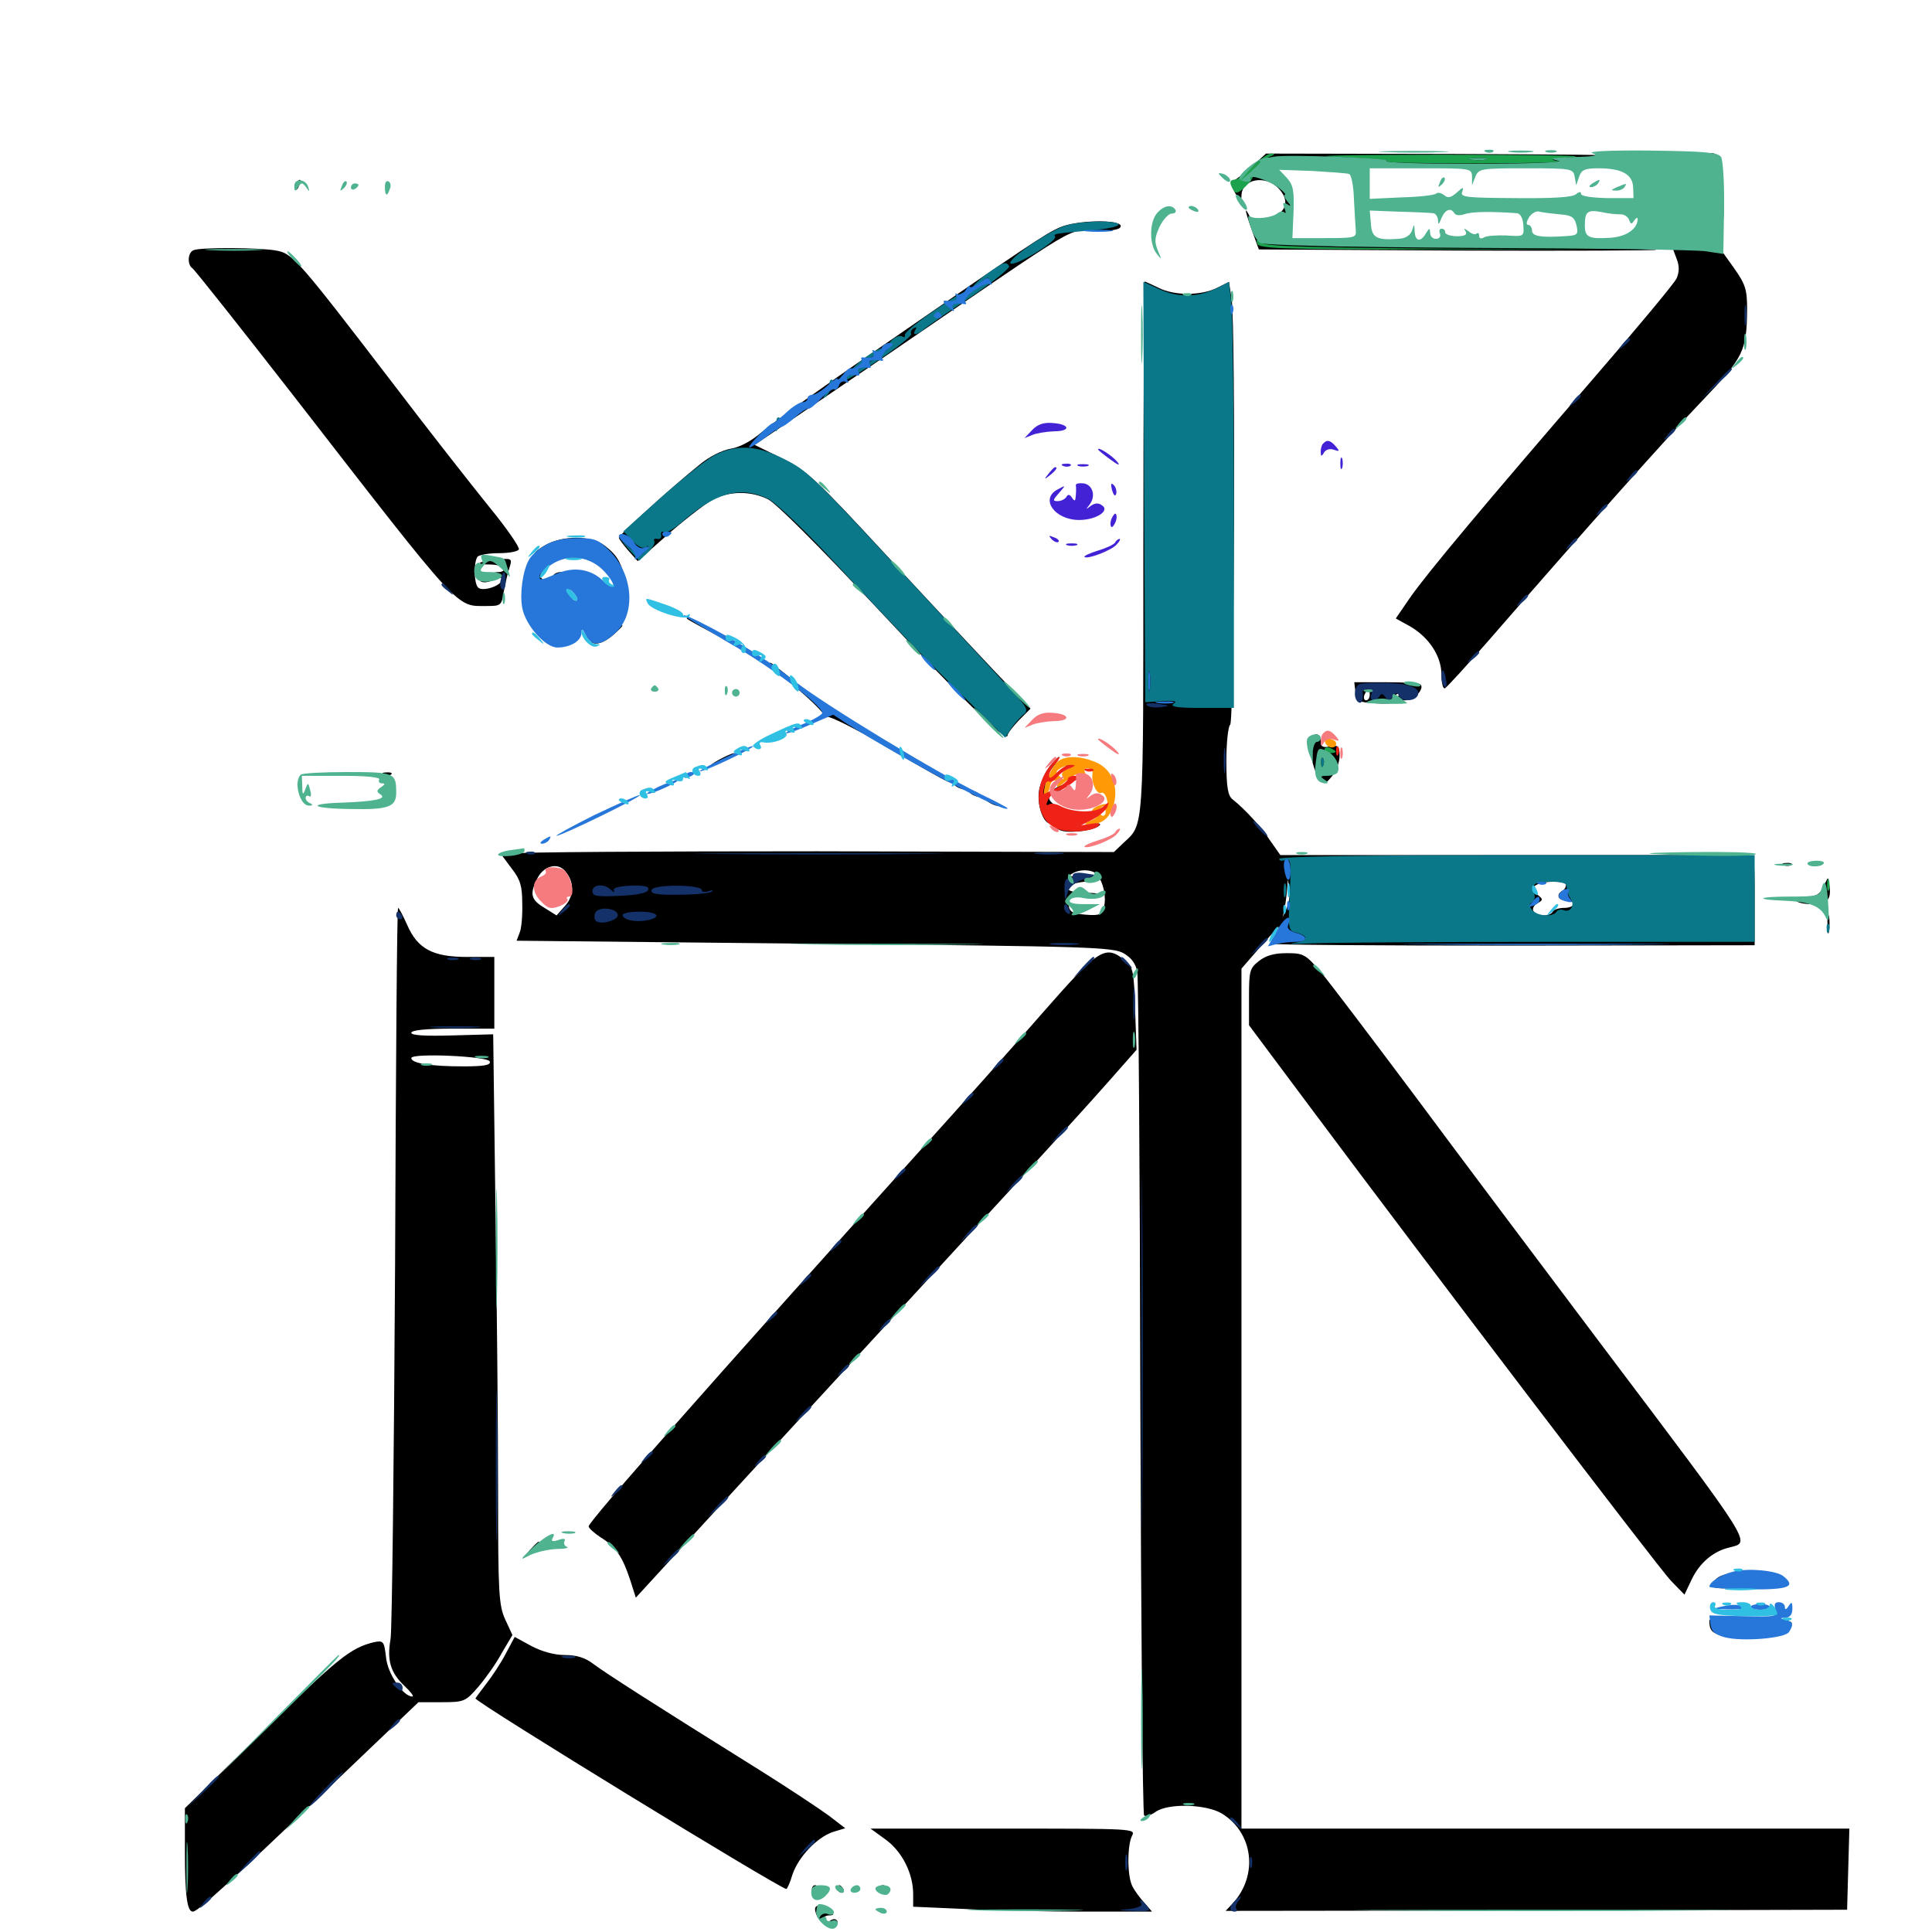 <svg xmlns="http://www.w3.org/2000/svg" viewBox="0 -1000 1000 1000">
	<path fill="#000000" d="M648.242 -914.062C644.336 -910.547 640.039 -907.227 638.672 -906.641C636.719 -906.055 636.914 -904.688 639.258 -900.195C642.188 -894.922 642.383 -894.727 642.578 -898.633C642.578 -907.422 655.078 -909.766 661.914 -902.344C667.188 -896.68 666.211 -891.016 659.375 -887.891C655.859 -886.328 654.883 -884.766 655.664 -881.836C656.25 -879.492 657.422 -878.32 658.398 -878.906C659.375 -879.492 660.156 -878.906 660.156 -877.734C660.156 -876.367 658.789 -875.781 657.227 -876.562C655.664 -877.148 654.297 -876.562 654.102 -875.195C654.102 -873.828 651.953 -877.344 649.414 -882.617C643.945 -894.531 643.359 -893.75 648.047 -880.664L651.562 -870.898L754.883 -870.312C811.719 -870.117 857.812 -870.312 857.227 -870.703C856.445 -871.484 747.266 -874.219 727.539 -873.828C722.266 -873.828 713.477 -873.242 708.008 -872.656C702.734 -872.266 691.211 -872.461 682.617 -873.242L666.992 -874.805L667.578 -886.914C668.359 -898.242 667.969 -899.414 662.695 -904.297C659.18 -907.812 658.398 -909.18 660.742 -908.398C662.891 -907.617 663.867 -907.812 663.086 -909.18C662.305 -910.352 659.375 -910.547 656.25 -909.961C653.125 -909.375 650.195 -909.57 649.414 -910.742C648.633 -912.109 649.414 -912.305 651.562 -911.523C654.102 -910.547 654.688 -911.133 653.906 -913.281C652.93 -915.82 653.711 -916.016 659.766 -914.844C663.672 -913.867 703.906 -913.477 749.023 -913.867C844.336 -914.648 834.57 -914.453 833.008 -916.602C832.422 -917.773 835.742 -918.945 840.234 -919.336C844.922 -919.727 805.078 -920.117 751.953 -920.312L655.273 -920.508ZM884.766 -919.922C884.766 -921.484 888.477 -920.703 889.648 -918.75C890.234 -917.578 889.453 -917.383 887.891 -917.969C886.133 -918.555 884.766 -919.531 884.766 -919.922ZM153.32 -904.883C152.539 -903.711 152.344 -902.539 152.93 -901.953C153.32 -901.367 154.297 -902.344 154.883 -904.102C156.25 -907.422 155.078 -908.008 153.32 -904.883ZM891.211 -893.359C891.211 -885.352 891.602 -882.031 891.992 -886.133C892.383 -890.039 892.383 -896.68 891.992 -900.781C891.602 -904.688 891.211 -901.367 891.211 -893.359ZM548.828 -882.422C541.406 -879.297 531.836 -872.852 454.883 -819.727C426.172 -800 399.023 -780.469 394.336 -776.367C388.867 -771.68 383.008 -768.555 378.32 -767.773C373.828 -766.992 366.992 -763.672 361.719 -759.18C347.852 -748.047 320.312 -723.047 320.312 -721.68C320.312 -721.094 322.656 -717.969 325.195 -715.039L330.078 -709.57L347.07 -724.609C356.641 -732.812 366.992 -740.82 370.508 -742.188C379.102 -745.898 389.062 -745.703 397.461 -741.602C401.562 -739.648 423.242 -717.969 452.734 -686.523C497.852 -638.281 521.484 -615.039 521.484 -619.336C521.484 -620.312 524.219 -623.828 527.344 -627.148L533.398 -633.203L514.844 -652.539C504.883 -663.086 479.102 -690.625 457.812 -713.672C422.07 -752.344 417.773 -756.25 404.883 -762.695L390.625 -769.727L460.547 -817.188C563.672 -887.695 551.562 -880.469 566.992 -880.469C576.367 -880.469 580.078 -881.25 580.078 -883.008C580.078 -886.523 557.617 -886.133 548.828 -882.422ZM100.195 -870.508C97.07 -869.336 96.875 -862.891 99.609 -861.133C100.781 -860.352 124.609 -830.273 152.734 -794.141C239.258 -682.617 235.938 -686.328 251.562 -686.328C259.375 -686.328 259.57 -686.523 260.742 -693.75C261.523 -697.656 262.695 -703.32 263.672 -706.055C265.234 -710.938 265.039 -711.133 257.227 -710.352C247.266 -709.375 245.117 -707.812 253.516 -707.812C256.836 -707.812 260.156 -707.031 260.742 -705.859C261.328 -704.883 260.156 -703.906 258.008 -703.906C255.664 -703.906 253.906 -703.125 253.906 -701.953C253.906 -700.977 252.344 -700 250.586 -699.805C248.633 -699.805 248.047 -699.219 249.414 -698.828C250.781 -698.242 253.516 -698.828 255.664 -700C258.594 -701.367 259.766 -701.367 259.766 -700C259.766 -696.875 249.805 -693.555 247.461 -695.898C245.312 -698.047 245.117 -708.594 247.07 -711.719C247.656 -712.695 252.539 -713.672 257.812 -713.672C263.086 -713.672 267.969 -714.453 268.555 -715.625C269.141 -716.602 262.305 -726.562 253.32 -737.5C244.336 -748.633 222.07 -776.953 204.102 -800.586C154.102 -865.82 151.562 -868.75 142.969 -870.312C134.766 -871.875 103.711 -872.07 100.195 -870.508ZM867.969 -865.625C869.336 -862.109 869.141 -858.984 867.773 -855.859C866.602 -853.32 847.07 -829.883 824.414 -803.711C768.945 -739.453 738.477 -703.125 729.688 -690.43L722.461 -679.883L729.883 -675.781C739.648 -670.117 746.094 -660.352 746.094 -650.781C746.094 -646.484 746.875 -643.359 747.852 -643.75C748.828 -644.141 758.594 -654.883 769.727 -667.578C821.484 -727.148 863.281 -774.023 881.25 -792.773C902.539 -815.039 904.102 -818.359 904.297 -839.844C904.297 -850.195 903.516 -852.734 897.461 -861.328L890.625 -870.898H878.32H866.016ZM591.797 -716.602C591.797 -567.773 592.188 -573.633 581.445 -563.672L576.562 -558.984L423.242 -559.375C338.867 -559.375 267.578 -558.984 264.844 -558.203L259.961 -557.031L265.039 -550.195C269.336 -544.727 270.312 -541.211 270.312 -532.422C270.508 -526.172 269.922 -519.336 268.945 -517.188L267.383 -513.086L421.68 -511.523C566.406 -510.156 576.172 -509.766 581.836 -506.445C585.742 -504.102 588.086 -500.977 588.672 -496.484C589.258 -492.969 590.039 -393.555 590.234 -275.781C590.625 -158.008 591.406 -61.133 592.188 -60.352C592.969 -59.57 595.508 -60.352 598.047 -62.109C604.492 -66.797 624.219 -66.211 632.422 -61.328C648.633 -51.367 651.367 -29.688 638.281 -15.039L634.375 -10.938L795.312 -11.133L956.055 -11.523L956.641 -32.422L957.227 -53.516H799.805H642.578V-276.172V-498.633L651.562 -508.984C663.281 -522.266 663.086 -522.07 660.352 -516.992C659.18 -514.648 658.203 -512.305 658.203 -511.523C658.203 -510.938 714.453 -510.547 783.203 -510.547L908.203 -510.742V-533.984C908.203 -557.031 908.203 -557.422 903.906 -557.422H781.055H662.695L657.617 -564.648C652.93 -571.875 644.531 -581.055 637.891 -586.328C635.547 -588.281 634.766 -592.578 634.766 -606.25C634.766 -615.82 635.742 -624.219 636.719 -624.805C638.867 -626.172 639.648 -829.688 637.5 -845.117L636.133 -854.102L630.273 -851.172C622.07 -846.875 607.812 -846.875 599.805 -850.977C596.094 -852.734 592.773 -854.297 592.383 -854.297C592.188 -854.297 591.797 -792.383 591.797 -716.602ZM292.578 -549.023C297.266 -543.555 297.266 -536.523 292.578 -531.25L288.086 -526.172L281.836 -530.078C274.609 -534.375 274.023 -537.305 278.32 -545.703C281.641 -551.953 288.867 -553.711 292.578 -549.023ZM665.43 -547.266C666.016 -548.633 665.82 -550.391 665.234 -550.977C664.648 -551.758 664.062 -550.586 664.258 -548.438C664.258 -546.289 664.844 -545.703 665.43 -547.266ZM567.969 -547.266C571.094 -543.164 572.656 -535.938 571.484 -530.859C570.312 -526.562 569.336 -525.977 561.914 -526.562C555.078 -527.148 553.516 -527.93 553.125 -531.641C552.539 -535.938 553.125 -536.133 560.352 -535.742C564.648 -535.352 568.75 -535.742 569.531 -536.523C570.312 -537.305 566.797 -537.891 561.914 -537.891C552.93 -537.891 549.805 -540.234 555.859 -542.578C557.617 -543.164 561.133 -543.75 563.672 -543.75C566.797 -543.75 568.164 -544.531 567.188 -545.898C566.406 -547.266 563.086 -547.656 558.789 -546.875C553.906 -546.094 552.734 -546.484 554.688 -547.656C558.789 -550.391 565.625 -550 567.969 -547.266ZM666.016 -530.078L663.867 -525.195L665.039 -530.078C665.43 -532.812 666.016 -537.109 666.211 -539.844L666.602 -544.727L667.383 -539.844C667.773 -537.109 667.188 -532.617 666.016 -530.078ZM810.547 -541.992C810.547 -540.82 809.766 -539.453 808.594 -538.867C805.273 -536.914 806.445 -533.984 810.547 -533.984C812.695 -533.984 814.453 -533.203 814.453 -532.031C814.453 -531.055 812.305 -530.078 809.766 -530.078C807.031 -530.078 804.297 -529.297 803.711 -528.125C802.148 -525.391 795.508 -525.586 793.75 -528.32C792.969 -529.688 793.945 -531.445 795.703 -532.422C798.828 -534.18 798.828 -534.57 795.508 -537.109C792.383 -539.453 792.383 -540.039 794.922 -541.797C798.633 -544.141 810.547 -544.336 810.547 -541.992ZM557.227 -530.664C555.273 -531.25 556.445 -531.641 559.57 -531.641C562.891 -531.641 564.258 -531.25 563.086 -530.664C561.719 -530.273 558.984 -530.273 557.227 -530.664ZM281.445 -717.383C276.758 -714.453 275.391 -712.891 277.148 -711.719C278.906 -710.742 279.102 -709.766 277.539 -708.984C276.367 -708.203 275.391 -708.203 275.195 -709.18C275.195 -709.961 274.414 -709.18 273.633 -707.227C271.484 -701.562 273.438 -690.234 276.758 -690.234C278.32 -690.234 279.102 -689.453 278.516 -688.672C277.93 -687.695 280.078 -684.57 283.398 -681.641C286.523 -678.711 288.672 -675.391 288.086 -674.414C287.5 -673.633 289.258 -672.266 291.992 -671.484C294.531 -670.898 296.289 -669.336 295.703 -668.359C294.922 -667.188 295.508 -666.797 297.07 -667.188C301.367 -668.75 299.805 -683.398 294.531 -690.234C291.992 -693.359 288.867 -695.898 287.5 -695.898C286.133 -696.094 283.398 -697.461 281.641 -699.219C278.711 -702.148 278.906 -702.734 284.18 -707.227C288.672 -711.133 291.406 -711.914 298.242 -711.328C305.469 -710.742 306.25 -711.133 303.516 -713.086C300.586 -715.234 301.172 -715.43 307.227 -715.234C311.133 -715.039 313.867 -714.453 313.477 -713.672C313.086 -712.891 314.844 -709.375 317.578 -705.664C320.117 -702.148 321.875 -698.047 321.484 -696.68C320.898 -695.508 321.68 -693.359 323.242 -692.188C325.391 -690.43 325.391 -691.406 324.023 -698.242C321.68 -708.789 319.531 -712.5 313.281 -717.383C306.25 -723.047 290.625 -723.047 281.445 -717.383ZM303.32 -718.164C305.664 -718.555 303.32 -718.945 297.852 -718.945C292.578 -718.945 290.43 -718.555 293.555 -718.164C296.484 -717.773 300.781 -717.773 303.32 -718.164ZM286.328 -702.148C286.914 -703.125 288.672 -703.906 290.234 -703.906C294.141 -703.906 293.555 -702.539 289.062 -701.367C286.914 -700.781 285.547 -701.172 286.328 -702.148ZM322.461 -681.25C322.461 -679.102 323.047 -678.516 323.633 -680.078C324.219 -681.445 324.023 -683.203 323.438 -683.789C322.852 -684.57 322.266 -683.398 322.461 -681.25ZM355.664 -679.688C358.203 -677.734 390.625 -660.742 390.625 -661.523C390.625 -662.695 358.398 -680.469 356.25 -680.469C355.469 -680.469 355.273 -680.078 355.664 -679.688ZM316.602 -672.656C310.938 -667.773 307.227 -667.773 306.055 -672.266C305.273 -674.805 305.078 -674.414 304.883 -671.289C304.688 -665.234 310.742 -665.43 317.773 -671.68C324.219 -677.344 323.438 -678.125 316.602 -672.656ZM398.438 -656.641C398.438 -656.055 405.078 -650.195 412.891 -643.359C420.898 -636.523 427.148 -630.273 426.562 -629.297C425.977 -628.516 426.758 -628.32 428.32 -628.906C429.688 -629.297 442.773 -622.852 457.422 -614.258C488.477 -596.094 492.188 -594.141 492.188 -595.312C492.188 -595.703 485.156 -600.391 476.367 -605.664C467.773 -610.742 459.18 -616.016 457.422 -616.992C455.664 -618.164 447.656 -622.852 439.844 -627.344C432.031 -632.031 420.508 -639.844 414.453 -644.727C398.828 -657.422 398.438 -657.617 398.438 -656.641ZM701.562 -641.797C702.148 -636.914 702.93 -636.523 712.5 -635.938C719.141 -635.547 722.656 -636.133 721.875 -637.305C721.094 -638.281 721.68 -639.844 722.852 -640.625C724.414 -641.406 724.609 -641.211 723.828 -639.844C722.852 -638.281 724.219 -637.5 727.344 -637.5C732.227 -637.5 737.891 -644.141 734.961 -645.898C733.984 -646.484 726.172 -646.875 717.188 -646.875H700.977ZM708.984 -640.43C708.984 -638.867 708.203 -637.5 707.031 -637.5C706.055 -637.5 705.664 -638.867 706.25 -640.43C707.031 -641.992 707.812 -643.359 708.203 -643.359C708.594 -643.359 708.984 -641.992 708.984 -640.43ZM678.711 -617.969C676.758 -614.844 679.492 -601.367 682.812 -597.07C685.352 -593.75 685.742 -593.75 689.453 -598.242C691.602 -600.781 693.359 -605.469 693.359 -608.594C693.359 -613.867 692.773 -614.453 688.477 -613.672C684.766 -612.891 683.594 -613.477 683.594 -616.211C683.594 -620.312 680.664 -621.094 678.711 -617.969ZM689.453 -603.906C689.258 -598.438 689.062 -598.047 687.305 -600.977C686.133 -602.93 685.742 -605.859 686.328 -607.422C688.086 -612.109 689.453 -610.547 689.453 -603.906ZM372.656 -607.031C365.039 -602.93 365.82 -601.562 373.633 -605.469C380.859 -609.18 382.227 -610.156 379.688 -610.156C378.711 -609.961 375.586 -608.594 372.656 -607.031ZM543.164 -603.125C541.016 -600.391 538.672 -595.117 537.891 -591.406C536.328 -583.203 540.43 -572.461 544.336 -573.828C545.898 -574.414 546.484 -574.023 545.898 -573.047C545.312 -572.07 547.07 -570.703 549.805 -569.922C555.469 -568.555 567.773 -570.508 569.336 -573.047C569.922 -574.023 567.578 -574.023 564.062 -572.852C555.859 -570.508 552.93 -570.703 556.641 -573.047C558.984 -574.609 558.789 -575 555.469 -575C551.562 -575 542.188 -580.664 545.898 -580.859C547.07 -580.859 548.828 -580.078 549.805 -579.102C554.102 -575.195 563.672 -574.805 567.578 -578.32C569.727 -580.273 570.508 -581.25 569.336 -580.664C568.359 -580.078 563.867 -579.688 559.57 -579.688C546.68 -580.078 537.5 -587.695 546.875 -590.039C549.023 -590.625 550.781 -591.992 550.781 -592.969C550.781 -594.141 548.633 -593.555 545.898 -591.797C541.211 -588.672 541.016 -588.672 541.016 -593.164C541.016 -595.898 542.773 -600.195 545.117 -603.125C547.266 -605.859 548.633 -608.203 548.047 -608.203C547.656 -608.203 545.312 -605.859 543.164 -603.125ZM552.344 -602.93C550.781 -603.516 551.367 -604.102 553.516 -604.102C555.664 -604.297 556.836 -603.711 556.055 -603.125C555.469 -602.539 553.711 -602.344 552.344 -602.93ZM198.828 -599.023C197.266 -599.609 197.852 -600.195 200 -600.195C202.148 -600.391 203.32 -599.805 202.539 -599.219C201.953 -598.633 200.195 -598.438 198.828 -599.023ZM552.734 -596.484C552.734 -597.656 554.102 -598.438 555.664 -598.438C557.227 -598.438 558.594 -598.047 558.594 -597.656C558.594 -597.266 557.227 -596.484 555.664 -595.703C554.102 -595.117 552.734 -595.508 552.734 -596.484ZM494.141 -593.75C494.141 -595.312 497.852 -594.531 499.023 -592.578C499.609 -591.406 498.828 -591.211 497.266 -591.797C495.508 -592.383 494.141 -593.359 494.141 -593.75ZM501.953 -589.844C501.953 -591.406 505.664 -590.625 506.836 -588.672C507.422 -587.5 506.641 -587.305 505.078 -587.891C503.32 -588.477 501.953 -589.453 501.953 -589.844ZM511.719 -584.766C513.281 -583.789 515.625 -582.812 516.602 -582.812C517.773 -582.812 517.188 -583.789 515.625 -584.766C514.062 -585.742 511.914 -586.719 510.742 -586.719C509.766 -586.719 510.156 -585.742 511.719 -584.766ZM923.438 -552.148C921.875 -552.734 922.461 -553.32 924.609 -553.32C926.758 -553.516 927.93 -552.93 927.148 -552.344C926.562 -551.758 924.805 -551.562 923.438 -552.148ZM937.109 -552.148C935.547 -552.734 936.133 -553.32 938.281 -553.32C940.43 -553.516 941.602 -552.93 940.82 -552.344C940.234 -551.758 938.477 -551.562 937.109 -552.148ZM943.945 -541.211C941.992 -537.109 940.039 -535.938 935.547 -535.938C932.422 -535.938 929.688 -535.156 929.688 -533.984C929.688 -533.008 933.203 -532.031 937.5 -532.031C945.898 -532.031 948.047 -534.18 946.875 -541.992C946.289 -546.484 946.289 -546.484 943.945 -541.211ZM204.492 -345.117C203.906 -243.164 202.93 -156.25 202.148 -151.562C200.195 -140.625 202.148 -134.18 209.375 -127.344C212.5 -124.414 214.453 -121.875 213.477 -121.875C208.594 -121.875 200.586 -133.789 199.805 -142.188C198.828 -150.586 198.438 -150.977 193.555 -150C181.445 -147.07 174.609 -141.602 136.328 -103.906L95.703 -64.062V-41.797C95.703 -18.75 96.875 -10.547 99.805 -10.547C102.344 -10.547 117.383 -24.219 169.336 -73.828L216.602 -118.945H228.711C240.234 -118.945 241.016 -119.336 247.461 -126.758C250.977 -130.859 256.641 -138.672 259.57 -144.141L265.234 -153.711L261.523 -161.719C258.203 -168.945 257.812 -175.391 257.812 -226.562C257.812 -257.812 257.227 -324.219 256.445 -374.023L255.273 -464.648L233.984 -464.062C220.117 -463.672 212.891 -464.062 212.891 -465.43C212.891 -466.797 220.508 -467.578 234.375 -467.578H255.859V-486.133V-504.688H241.797C224.023 -504.688 216.211 -508.789 210.742 -521.289C208.594 -526.172 206.445 -530.078 206.055 -530.078C205.469 -530.078 204.883 -446.875 204.492 -345.117ZM253.516 -450.586C254.102 -448.633 250.391 -448.047 239.648 -448.047C223.047 -448.047 212.891 -449.609 212.891 -452.344C212.891 -455.078 252.539 -453.32 253.516 -450.586ZM945.898 -521.289C945.898 -516.992 946.289 -515.43 946.68 -517.969C947.07 -520.312 947.07 -523.828 946.68 -525.781C946.094 -527.539 945.703 -525.586 945.898 -521.289ZM539.844 -475.977C525 -458.984 497.461 -427.93 478.516 -407.031C367.188 -283.398 304.688 -212.5 304.688 -209.961C304.688 -208.984 307.617 -206.445 311.133 -204.102C318.75 -199.414 322.266 -194.141 326.172 -182.227L329.102 -173.047L384.766 -233.789C415.43 -267.188 467.188 -323.438 499.805 -358.984C532.617 -394.531 565.82 -431.055 573.828 -440.234L588.281 -456.641L587.5 -477.93C586.914 -497.461 586.523 -499.414 582.227 -502.93C572.07 -511.133 568.945 -509.18 539.844 -475.977ZM651.562 -502.539C646.875 -498.828 646.484 -497.461 646.484 -483.984V-469.336L678.125 -426.953C741.211 -342.383 858.008 -189.062 864.844 -181.836L871.875 -174.609L875.586 -182.422C879.688 -191.016 886.719 -197.07 895.117 -199.023C906.25 -201.953 908.789 -198.047 829.688 -302.93C798.242 -344.727 754.492 -402.93 732.617 -432.422C710.547 -461.914 688.672 -490.82 683.984 -496.484C675.781 -506.055 674.805 -506.641 666.016 -506.641C659.57 -506.641 655.273 -505.469 651.562 -502.539ZM274.219 -197.656L270.508 -193.164L275 -196.875C279.102 -200.391 280.273 -201.953 278.711 -201.953C278.32 -201.953 276.367 -200 274.219 -197.656ZM902.344 -186.914C891.406 -185.156 888.672 -184.18 886.914 -180.859C885.352 -177.734 886.719 -177.539 905.469 -178.125C916.602 -178.516 925.781 -179.297 925.781 -180.078C925.781 -184.18 911.328 -188.477 902.344 -186.914ZM884.766 -161.328C884.766 -154.102 886.914 -153.125 905.273 -153.125C919.141 -153.125 924.023 -153.906 925.781 -156.055C927.148 -157.812 927.734 -159.57 927.148 -160.352C924.805 -162.5 884.766 -163.477 884.766 -161.328ZM261.719 -143.945C259.18 -139.062 254.492 -132.031 251.562 -128.32C248.633 -124.414 246.094 -121.094 246.094 -120.898C246.094 -118.945 403.906 -22.266 407.031 -22.266C407.422 -22.266 408.984 -25.586 410.156 -29.688C413.281 -38.867 422.656 -48.828 431.055 -51.758L437.5 -53.711L429.102 -60.156C424.609 -63.477 408.203 -74.414 392.578 -84.18C338.086 -118.164 313.477 -133.984 307.227 -138.672C302.93 -141.992 298.438 -143.359 292.383 -143.359C287.109 -143.359 280.469 -145.117 275 -148.047L266.406 -152.734ZM458.398 -47.852C466.992 -41.602 472.656 -30.273 472.656 -19.531V-13.086L499.414 -11.914C514.062 -11.133 541.797 -10.547 561.133 -10.547H596.289L592.383 -15.039C590.234 -17.383 587.305 -21.289 586.133 -23.633C583.398 -28.906 583.398 -44.727 585.938 -49.805C587.891 -53.516 586.719 -53.516 519.336 -53.516H450.586ZM420.312 -20.898C421.094 -16.797 425.977 -16.211 427.344 -19.922C427.734 -21.484 426.953 -21.875 424.609 -20.898C422.266 -20.117 421.68 -20.312 422.656 -21.875C423.438 -23.242 423.047 -24.219 421.875 -24.219C420.703 -24.219 419.922 -22.656 420.312 -20.898ZM433.594 -22.266C433.594 -21.289 434.57 -20.312 435.742 -20.312C436.719 -20.312 437.109 -21.289 436.523 -22.266C435.938 -23.438 434.961 -24.219 434.375 -24.219C433.984 -24.219 433.594 -23.438 433.594 -22.266ZM456.055 -22.266C456.641 -21.289 457.617 -20.312 458.203 -20.312C458.594 -20.312 458.984 -21.289 458.984 -22.266C458.984 -23.438 458.008 -24.219 456.836 -24.219C455.859 -24.219 455.469 -23.438 456.055 -22.266ZM421.875 -11.914C421.875 -8.594 425.781 -3.125 425.781 -6.25C425.781 -7.422 427.344 -8.594 429.102 -8.594C431.641 -8.594 431.836 -9.18 430.078 -10.938C426.953 -14.062 421.875 -14.648 421.875 -11.914ZM428.711 -4.688C428.125 -3.711 428.906 -2.734 430.469 -2.734C432.227 -2.734 433.594 -3.711 433.594 -4.688C433.594 -5.859 432.812 -6.641 431.836 -6.641C430.664 -6.641 429.297 -5.859 428.711 -4.688Z"/>
	<path fill="#ff9906" d="M685.938 -615.625C686.914 -612.695 691.406 -612.109 691.602 -615.039C691.602 -616.211 690.234 -617.383 688.281 -617.578C686.328 -618.164 685.352 -617.383 685.938 -615.625ZM546.484 -604.883C542.773 -600.391 538.672 -588.672 541.016 -588.672C541.992 -588.672 542.969 -590.43 543.359 -592.578C543.75 -594.922 544.922 -596.289 545.898 -596.094C547.07 -595.703 547.656 -594.922 547.461 -594.141C546.484 -591.602 547.852 -592.383 552.734 -596.484C555.273 -598.828 558.594 -600 559.961 -599.414C561.523 -599.023 562.109 -599.414 561.523 -600.391C560.938 -601.562 561.523 -602.344 563.281 -602.344C564.844 -602.344 565.82 -600.977 565.43 -599.023C564.844 -594.531 567.969 -588.281 570.117 -589.648C571.094 -590.039 572.266 -588.672 572.852 -586.523C573.438 -584.18 573.438 -583.008 572.852 -583.594C572.266 -584.18 569.922 -583.594 567.773 -582.617C564.648 -580.859 564.453 -580.078 566.602 -578.711C568.555 -577.539 568.164 -576.758 564.453 -575.195C561.719 -574.219 560.938 -573.242 562.5 -573.242C569.531 -573.047 573.633 -575.586 575.977 -582.031C579.492 -591.992 575.781 -601.953 567.188 -605.469C558.398 -609.18 550 -608.984 546.484 -604.883ZM553.125 -602.148C550.195 -601.172 549.023 -599.414 550 -598.047C550.977 -596.094 550.781 -596.094 548.633 -598.047C546.289 -600.195 546.289 -600.781 548.828 -602.344C550.391 -603.32 553.125 -604.102 554.688 -604.102C556.25 -604.102 555.664 -603.32 553.125 -602.148ZM572.266 -579.688C572.266 -578.125 571.289 -577.344 570.312 -577.93C569.141 -578.711 568.75 -580.078 569.336 -581.055C571.094 -583.789 572.266 -583.203 572.266 -579.688Z"/>
	<path fill="#ef2218" d="M691.602 -610.938C691.602 -608.789 692.188 -608.203 692.773 -609.766C693.359 -611.133 693.164 -612.891 692.578 -613.477C691.992 -614.258 691.406 -613.086 691.602 -610.938ZM543.164 -603.125C534.375 -591.797 536.328 -575.391 547.07 -571.094C552.93 -568.555 565.625 -569.531 568.75 -572.656C569.922 -573.828 568.359 -574.219 565.039 -573.633L559.57 -572.852L565.82 -575.977C569.141 -577.734 572.461 -580.664 573.242 -582.422C574.219 -585.156 574.023 -585.156 570.898 -582.422C566.992 -579.102 555.469 -579.297 548.828 -582.812C546.68 -583.984 543.945 -584.375 542.773 -583.594C541.211 -582.812 541.406 -583.594 542.773 -586.523C544.141 -588.672 546.094 -590.625 547.461 -590.625C548.828 -590.625 551.953 -592.383 554.688 -594.531C558.594 -597.656 558.984 -598.438 556.25 -598.438C554.297 -598.438 552.734 -597.656 552.734 -596.875C552.734 -595.898 550.391 -593.945 547.461 -592.383C544.336 -591.016 541.406 -589.453 540.625 -589.062C540.039 -588.672 539.844 -590.234 540.43 -592.383C541.016 -594.727 542.188 -596.094 542.969 -595.508C543.75 -594.922 545.703 -595.898 547.07 -597.656C548.438 -599.414 551.367 -601.562 553.711 -602.344C556.836 -603.711 557.031 -604.102 554.297 -604.102C552.344 -604.297 549.219 -602.344 546.875 -600C544.336 -597.266 542.969 -596.68 542.969 -598.438C542.969 -599.805 544.336 -602.734 546.289 -604.688C548.047 -606.641 548.828 -608.203 548.242 -608.203C547.656 -608.203 545.312 -605.859 543.164 -603.125ZM562.109 -600.977C560.547 -601.562 561.133 -602.148 563.281 -602.148C565.43 -602.344 566.602 -601.758 565.82 -601.172C565.234 -600.586 563.477 -600.391 562.109 -600.977Z"/>
	<path fill="#1ca14c" d="M648.438 -913.867C644.727 -910.156 640.625 -907.031 639.258 -907.031C636.328 -907.031 636.133 -905.273 638.477 -901.562C639.648 -899.414 641.211 -900 645.117 -903.906C647.852 -906.641 649.219 -908.984 648.047 -908.984C645.117 -908.984 652.344 -916.797 657.227 -918.945C659.961 -919.922 660.156 -920.508 658.008 -920.508C656.445 -920.703 652.148 -917.578 648.438 -913.867ZM691.406 -918.75C674.805 -919.336 699.023 -919.922 745.117 -919.922C791.406 -919.922 822.461 -919.531 814.453 -918.75C802.93 -917.969 801.172 -917.383 806.641 -916.602C810.352 -916.016 791.016 -915.43 763.672 -915.43C736.328 -915.43 715.625 -915.82 717.773 -916.602C719.922 -917.188 708.008 -918.164 691.406 -918.75ZM769.141 -917.383C770.898 -917.969 768.945 -918.359 764.648 -918.164C760.352 -918.164 758.789 -917.773 761.328 -917.383C763.672 -916.992 767.188 -916.992 769.141 -917.383ZM821.875 -915.43C820.312 -916.016 820.898 -916.602 823.047 -916.602C825.195 -916.797 826.367 -916.211 825.586 -915.625C825 -915.039 823.242 -914.844 821.875 -915.43ZM650.781 -873.828C651.562 -871.289 663.867 -870.898 745.312 -870.898H838.867L747.266 -871.289C677.93 -871.875 654.883 -872.461 652.734 -874.414C650.195 -876.367 650 -876.172 650.781 -873.828ZM685.547 -612.109C685.547 -610.938 686.914 -610.156 688.477 -610.156C690.039 -610.156 691.406 -610.547 691.406 -610.938C691.406 -611.328 690.039 -612.109 688.477 -612.891C686.914 -613.477 685.547 -613.086 685.547 -612.109ZM945.703 -541.797C945.703 -539.062 946.094 -538.086 946.68 -539.453C947.07 -540.625 947.07 -542.969 946.68 -544.336C946.094 -545.508 945.703 -544.531 945.703 -541.797Z"/>
	<path fill="#143269" d="M902.93 -836.719C902.93 -831.836 903.32 -829.883 903.711 -832.422C904.102 -834.766 904.102 -838.672 903.711 -841.211C903.32 -843.555 902.93 -841.602 902.93 -836.719ZM839.648 -821.68C837.109 -818.555 837.305 -818.359 840.43 -820.898C842.188 -822.266 843.75 -823.828 843.75 -824.219C843.75 -825.781 842.188 -824.805 839.648 -821.68ZM887.695 -801.172L879.883 -792.773L888.281 -800.586C895.898 -807.617 897.461 -809.375 895.898 -809.375C895.508 -809.375 891.797 -805.664 887.695 -801.172ZM814.258 -792.383C811.719 -789.258 811.914 -789.062 815.039 -791.602C818.164 -794.141 819.141 -795.703 817.578 -795.703C817.188 -795.703 815.625 -794.141 814.258 -792.383ZM863.086 -774.805C860.547 -771.68 860.742 -771.484 863.867 -774.023C866.992 -776.562 867.969 -778.125 866.406 -778.125C866.016 -778.125 864.453 -776.562 863.086 -774.805ZM843.555 -753.32C841.016 -750.195 841.211 -750 844.336 -752.539C847.461 -755.078 848.438 -756.641 846.875 -756.641C846.484 -756.641 844.922 -755.078 843.555 -753.32ZM827.93 -735.742C825.391 -732.617 825.586 -732.422 828.711 -734.961C830.469 -736.328 832.031 -737.891 832.031 -738.281C832.031 -739.844 830.469 -738.867 827.93 -735.742ZM812.305 -718.164C809.766 -715.039 809.961 -714.844 813.086 -717.383C814.844 -718.75 816.406 -720.312 816.406 -720.703C816.406 -722.266 814.844 -721.289 812.305 -718.164ZM259.18 -700C258.594 -697.852 258.984 -695.508 259.961 -694.922C260.938 -694.336 261.719 -696.094 261.719 -698.828C261.719 -704.883 260.547 -705.469 259.18 -700ZM228.516 -697.266C228.516 -696.875 230.078 -695.312 232.031 -693.945C234.961 -691.406 235.156 -691.602 232.617 -694.727C230.078 -697.852 228.516 -698.828 228.516 -697.266ZM786.914 -688.867C784.375 -685.742 784.57 -685.547 787.695 -688.086C790.82 -690.625 791.797 -692.188 790.234 -692.188C789.844 -692.188 788.281 -690.625 786.914 -688.867ZM761.523 -659.57C758.984 -656.445 759.18 -656.25 762.305 -658.789C764.062 -660.156 765.625 -661.719 765.625 -662.109C765.625 -663.672 764.062 -662.695 761.523 -659.57ZM746.094 -649.414C746.094 -647.266 746.875 -645.117 747.852 -644.531C748.633 -643.945 749.023 -645.703 748.438 -648.242C747.461 -654.102 746.094 -654.688 746.094 -649.414ZM703.711 -645.898C700.781 -644.727 700.391 -638.281 703.125 -636.523C704.883 -635.352 705.859 -638.086 705.273 -641.992C705.273 -642.773 706.445 -643.359 708.008 -643.359C709.766 -643.359 710.352 -642.188 709.766 -640.43C708.398 -637.109 711.914 -636.328 714.062 -639.648C714.844 -641.211 715.82 -641.016 716.992 -639.258C718.555 -636.914 719.141 -637.109 720.898 -639.453C722.461 -641.602 723.242 -641.797 724.023 -640.039C725.195 -636.914 731.641 -636.719 733.594 -639.648C735.938 -643.555 730.469 -646.094 718.359 -646.484C711.523 -646.68 704.883 -646.484 703.711 -645.898ZM593.555 -634.961C592.578 -635.938 594.922 -636.328 599.219 -635.742C605.859 -634.766 606.055 -634.57 600.781 -633.984C597.656 -633.594 594.531 -633.984 593.555 -634.961ZM633.398 -606.25C633.398 -600.391 633.789 -597.852 634.18 -600.977C634.57 -603.906 634.57 -608.594 634.18 -611.719C633.789 -614.648 633.398 -612.109 633.398 -606.25ZM651.367 -571.094C653.32 -568.945 655.273 -567.188 655.859 -567.188C656.445 -567.188 655.273 -568.945 653.32 -571.094C651.367 -573.242 649.414 -575 648.828 -575C648.242 -575 649.414 -573.242 651.367 -571.094ZM273.047 -558.008C271.484 -558.594 272.07 -559.18 274.219 -559.18C276.367 -559.375 277.539 -558.789 276.758 -558.203C276.172 -557.617 274.414 -557.422 273.047 -558.008ZM371.68 -558.008C342.773 -558.203 366.406 -558.398 423.828 -558.398C481.25 -558.398 504.883 -558.203 476.172 -558.008C447.266 -557.617 400.391 -557.617 371.68 -558.008ZM536.719 -558.008C533.203 -558.398 535.938 -558.789 542.969 -558.789C550 -558.789 552.734 -558.398 549.414 -558.008C545.898 -557.617 540.039 -557.617 536.719 -558.008ZM555.273 -546.875C555.469 -545.703 554.492 -544.922 553.32 -545.312C551.562 -545.508 550.781 -543.555 550.977 -539.453C551.172 -533.594 551.367 -533.594 552.539 -537.695C553.32 -540.82 556.25 -543.164 560.547 -544.727L567.383 -547.07L561.133 -548.047C557.422 -548.633 555.078 -548.047 555.273 -546.875ZM306.641 -538.672C306.641 -536.133 308.984 -535.742 320.703 -536.328C329.688 -536.719 334.961 -537.695 335.547 -539.453C336.133 -541.211 333.594 -541.797 326.367 -541.602C319.922 -541.211 316.992 -540.43 317.773 -539.062C318.359 -537.891 317.773 -538.086 316.211 -539.453C312.695 -542.773 306.641 -542.383 306.641 -538.672ZM337.305 -539.453C336.523 -537.305 339.844 -536.719 351.562 -536.914C359.961 -536.914 367.578 -537.695 368.359 -538.477C369.336 -539.258 368.555 -539.453 366.602 -538.672C364.844 -538.086 363.281 -538.281 363.281 -539.258C363.281 -542.188 338.477 -542.383 337.305 -539.453ZM290.82 -528.711C288.281 -525.586 288.477 -525.391 291.602 -527.93C293.359 -529.297 294.922 -530.859 294.922 -531.25C294.922 -532.812 293.359 -531.836 290.82 -528.711ZM550.781 -530.273C550.781 -529.102 551.562 -527.734 552.734 -527.148C553.906 -526.562 554.102 -527.344 553.516 -528.906C552.148 -532.422 550.781 -533.008 550.781 -530.273ZM308.008 -527.344C307.422 -525.586 307.617 -523.828 308.789 -523.047C311.914 -521.289 320.703 -524.023 319.727 -526.758C318.555 -530.273 309.375 -530.859 308.008 -527.344ZM205.078 -526.172C205.078 -525.195 206.055 -524.219 207.227 -524.219C208.203 -524.219 208.594 -525.195 208.008 -526.172C207.422 -527.344 206.445 -528.125 205.859 -528.125C205.469 -528.125 205.078 -527.344 205.078 -526.172ZM322.266 -526.367C322.266 -524.023 328.711 -522.461 334.766 -523.633C342.969 -525.195 340.625 -528.125 331.055 -528.125C326.172 -528.125 322.266 -527.344 322.266 -526.367ZM651.172 -510.156L647.461 -505.664L651.953 -509.375C654.297 -511.523 656.25 -513.477 656.25 -513.867C656.25 -515.43 654.688 -514.258 651.172 -510.156ZM544.531 -511.133C541.016 -511.523 543.75 -511.914 550.781 -511.914C557.812 -511.914 560.547 -511.523 557.227 -511.133C553.711 -510.742 547.852 -510.742 544.531 -511.133ZM232.031 -503.32C230.664 -503.906 231.641 -504.297 234.375 -504.297C237.109 -504.297 238.086 -503.906 236.914 -503.32C235.547 -502.93 233.203 -502.93 232.031 -503.32ZM243.75 -503.32C242.383 -503.906 243.359 -504.297 246.094 -504.297C248.828 -504.297 249.805 -503.906 248.633 -503.32C247.266 -502.93 244.922 -502.93 243.75 -503.32ZM560.352 -499.414L555.664 -493.945L561.133 -498.633C566.016 -503.125 567.383 -504.688 565.82 -504.688C565.43 -504.688 563.086 -502.344 560.352 -499.414ZM580.078 -503.906C580.078 -503.516 581.641 -501.953 583.594 -500.586C586.523 -498.047 586.719 -498.242 584.18 -501.367C581.641 -504.492 580.078 -505.469 580.078 -503.906ZM586.523 -480.273C586.523 -472.852 586.914 -469.922 587.305 -474.023C587.695 -477.93 587.695 -484.18 587.305 -487.695C586.914 -491.016 586.523 -487.891 586.523 -480.273ZM225.195 -468.164C218.945 -468.555 223.633 -468.75 235.352 -468.75C247.266 -468.75 252.344 -468.555 246.68 -468.164C241.016 -467.773 231.445 -467.773 225.195 -468.164ZM515.43 -448.633C512.891 -445.508 513.086 -445.312 516.211 -447.852C519.336 -450.391 520.312 -451.953 518.75 -451.953C518.359 -451.953 516.797 -450.391 515.43 -448.633ZM590.82 -299.609C590.82 -217.383 591.016 -183.789 591.211 -224.805C591.602 -266.016 591.602 -333.203 591.211 -374.219C591.016 -415.43 590.82 -381.836 590.82 -299.609ZM499.805 -431.055C497.266 -427.93 497.461 -427.734 500.586 -430.273C502.344 -431.641 503.906 -433.203 503.906 -433.594C503.906 -435.156 502.344 -434.18 499.805 -431.055ZM547.656 -412.5L543.945 -408.008L548.438 -411.719C550.781 -413.867 552.734 -415.82 552.734 -416.211C552.734 -417.773 551.172 -416.602 547.656 -412.5ZM464.648 -391.992C462.109 -388.867 462.305 -388.672 465.43 -391.211C467.188 -392.578 468.75 -394.141 468.75 -394.531C468.75 -396.094 467.188 -395.117 464.648 -391.992ZM524.219 -387.109L520.508 -382.617L525 -386.328C529.102 -389.844 530.273 -391.406 528.711 -391.406C528.32 -391.406 526.367 -389.453 524.219 -387.109ZM500.781 -361.719L497.07 -357.227L501.562 -360.938C503.906 -363.086 505.859 -365.039 505.859 -365.43C505.859 -366.992 504.297 -365.82 500.781 -361.719ZM431.445 -354.883C428.906 -351.758 429.102 -351.562 432.227 -354.102C433.984 -355.469 435.547 -357.031 435.547 -357.422C435.547 -358.984 433.984 -358.008 431.445 -354.883ZM480.273 -339.258L475.586 -333.789L481.055 -338.477C485.938 -342.969 487.305 -344.531 485.742 -344.531C485.352 -344.531 483.008 -342.188 480.273 -339.258ZM415.82 -337.305C413.281 -334.18 413.477 -333.984 416.602 -336.523C418.359 -337.891 419.922 -339.453 419.922 -339.844C419.922 -341.406 418.359 -340.43 415.82 -337.305ZM398.242 -317.773C395.703 -314.648 395.898 -314.453 399.023 -316.992C400.781 -318.359 402.344 -319.922 402.344 -320.312C402.344 -321.875 400.781 -320.898 398.242 -317.773ZM456.836 -313.867C454.297 -310.742 454.492 -310.547 457.617 -313.086C459.375 -314.453 460.938 -316.016 460.938 -316.406C460.938 -317.969 459.375 -316.992 456.836 -313.867ZM256.641 -241.016C256.641 -206.055 257.031 -191.797 257.227 -209.375C257.617 -226.758 257.617 -255.273 257.227 -272.852C257.031 -290.234 256.641 -275.977 256.641 -241.016ZM435.352 -290.43C432.812 -287.305 433.008 -287.109 436.133 -289.648C437.891 -291.016 439.453 -292.578 439.453 -292.969C439.453 -294.531 437.891 -293.555 435.352 -290.43ZM414.844 -267.969L411.133 -263.477L415.625 -267.188C419.727 -270.703 420.898 -272.266 419.336 -272.266C418.945 -272.266 416.992 -270.312 414.844 -267.969ZM333.789 -245.508C331.25 -242.383 331.445 -242.188 334.57 -244.727C336.328 -246.094 337.891 -247.656 337.891 -248.047C337.891 -249.609 336.328 -248.633 333.789 -245.508ZM392.383 -243.555C389.844 -240.43 390.039 -240.234 393.164 -242.773C394.922 -244.141 396.484 -245.703 396.484 -246.094C396.484 -247.656 394.922 -246.68 392.383 -243.555ZM318.164 -227.93C315.625 -224.805 315.82 -224.609 318.945 -227.148C322.07 -229.688 323.047 -231.25 321.484 -231.25C321.094 -231.25 319.531 -229.688 318.164 -227.93ZM370.898 -220.117L366.211 -214.648L371.68 -219.336C376.562 -223.828 377.93 -225.391 376.367 -225.391C375.977 -225.391 373.633 -223.047 370.898 -220.117ZM346.484 -193.75L342.773 -189.258L347.266 -192.969C351.367 -196.484 352.539 -198.047 350.977 -198.047C350.586 -198.047 348.633 -196.094 346.484 -193.75ZM291.602 -141.992C289.648 -142.578 290.82 -142.969 293.945 -142.969C297.266 -142.969 298.633 -142.578 297.461 -141.992C296.094 -141.602 293.359 -141.602 291.602 -141.992ZM203.125 -128.711C203.125 -128.32 204.297 -127.148 205.664 -125.977C207.617 -124.414 208.398 -124.609 208.398 -126.367C208.398 -127.93 207.227 -129.102 205.664 -129.102C204.297 -129.102 203.125 -128.906 203.125 -128.711ZM202.93 -106.836C200.391 -103.711 200.586 -103.516 203.711 -106.055C205.469 -107.422 207.031 -108.984 207.031 -109.375C207.031 -110.938 205.469 -109.961 202.93 -106.836ZM167.969 -74.023C163.281 -69.141 159.766 -65.234 160.352 -65.234C160.938 -65.234 165.234 -69.141 169.922 -74.023C174.609 -78.906 178.125 -82.812 177.539 -82.812C176.953 -82.812 172.656 -78.906 167.969 -74.023ZM104.492 -72.656L96.68 -64.258L105.078 -72.07C109.57 -76.172 113.281 -79.883 113.281 -80.273C113.281 -81.836 111.523 -80.273 104.492 -72.656ZM636.719 -58.594C636.719 -58.203 638.281 -56.641 640.234 -55.273C643.164 -52.734 643.359 -52.93 640.82 -56.055C638.281 -59.18 636.719 -60.156 636.719 -58.594ZM416.797 -43.359L413.086 -38.867L417.578 -42.578C421.68 -46.094 422.852 -47.656 421.289 -47.656C420.898 -47.656 418.945 -45.703 416.797 -43.359ZM127.734 -35.547L122.07 -29.102L128.516 -34.766C134.375 -40.234 135.742 -41.797 134.18 -41.797C133.789 -41.797 131.055 -38.867 127.734 -35.547ZM582.422 -35.938C582.422 -32.227 582.812 -30.664 583.398 -32.617C583.789 -34.375 583.789 -37.5 583.398 -39.453C582.812 -41.211 582.422 -39.648 582.422 -35.938ZM646.875 -35.938C646.875 -33.203 647.266 -32.227 647.852 -33.594C648.242 -34.766 648.242 -37.109 647.852 -38.477C647.266 -39.648 646.875 -38.672 646.875 -35.938ZM105.273 -15.039C102.734 -11.914 102.93 -11.719 106.055 -14.258C107.812 -15.625 109.375 -17.188 109.375 -17.578C109.375 -19.141 107.812 -18.164 105.273 -15.039ZM639.062 -16.016C636.133 -13.086 636.133 -10.547 639.062 -10.547C640.234 -10.547 640.625 -11.133 640.039 -11.914C639.258 -12.5 639.648 -14.258 640.82 -15.82C643.555 -18.945 642.188 -19.141 639.062 -16.016ZM590.82 -14.648C591.406 -13.477 588.477 -12.305 584.57 -11.914C577.93 -11.328 578.125 -11.133 586.719 -10.938C594.922 -10.547 595.898 -10.938 593.75 -13.477C591.016 -16.797 588.867 -17.383 590.82 -14.648Z"/>
	<path fill="#f67b7f" d="M534.18 -627.344L530.273 -623.242L534.18 -624.805C536.328 -625.781 541.406 -626.562 545.508 -626.758C554.492 -626.758 553.906 -630.469 544.727 -631.055C540.039 -631.445 536.914 -630.273 534.18 -627.344ZM684.961 -620.508C684.18 -619.922 683.594 -617.969 683.594 -616.211C683.594 -613.672 683.984 -613.477 685.352 -615.82C686.328 -617.383 688.477 -617.969 690.43 -617.188C693.359 -616.211 693.555 -616.406 691.406 -618.945C688.672 -622.07 686.914 -622.656 684.961 -620.508ZM568.359 -617.383C568.359 -616.992 571.289 -614.648 574.805 -612.109C578.711 -609.18 580.078 -608.789 578.32 -610.938C575.781 -614.062 568.359 -618.945 568.359 -617.383ZM693.75 -610.156C693.75 -607.422 694.141 -606.445 694.727 -607.812C695.117 -608.984 695.117 -611.328 694.727 -612.695C694.141 -613.867 693.75 -612.891 693.75 -610.156ZM550.391 -608.789C548.828 -609.375 549.414 -609.961 551.562 -609.961C553.711 -610.156 554.883 -609.57 554.102 -608.984C553.516 -608.398 551.758 -608.203 550.391 -608.789ZM558.203 -608.789C556.836 -609.375 557.812 -609.766 560.547 -609.766C563.281 -609.766 564.258 -609.375 563.086 -608.789C561.719 -608.398 559.375 -608.398 558.203 -608.789ZM542.773 -604.883C540.234 -601.758 540.43 -601.562 543.555 -604.102C546.68 -606.641 547.656 -608.203 546.094 -608.203C545.703 -608.203 544.141 -606.641 542.773 -604.883ZM556.836 -598.828C557.031 -598.047 557.031 -595.703 556.836 -593.555C556.641 -590.625 556.25 -590.234 554.883 -592.383C553.711 -594.141 552.734 -594.336 551.953 -592.773C551.172 -591.602 549.219 -590.625 547.461 -590.625C544.727 -590.625 544.922 -591.211 548.047 -594.727C551.758 -599.023 551.758 -599.023 547.461 -596.68C538.086 -591.797 545.898 -580.859 558.594 -580.859C567.383 -580.859 574.805 -585.742 570.312 -588.477C568.555 -589.844 566.602 -589.648 564.453 -588.086C561.914 -586.133 561.914 -586.133 563.867 -588.672C567.383 -593.164 565.625 -599.023 560.938 -599.805C558.594 -600 556.836 -599.805 556.836 -598.828ZM575.586 -596.289C576.367 -593.75 577.148 -592.773 577.734 -594.336C578.125 -595.703 577.539 -597.852 576.562 -598.828C575 -600.391 574.805 -599.609 575.586 -596.289ZM575.391 -581.641C574.609 -579.883 574.609 -577.93 575.195 -577.344C575.586 -576.758 576.562 -577.93 577.344 -579.688C578.125 -581.445 578.125 -583.398 577.539 -583.984C577.148 -584.57 576.172 -583.398 575.391 -581.641ZM544.336 -570.898C542.578 -572.852 542.773 -573.047 545.508 -571.875C547.461 -571.289 548.438 -570.117 547.852 -569.531C547.266 -568.945 545.703 -569.531 544.336 -570.898ZM577.148 -569.141C576.562 -568.164 572.461 -566.211 568.359 -565.039C564.062 -563.672 560.938 -562.305 561.328 -561.719C562.891 -560.352 575.781 -565.234 578.125 -568.359C579.492 -569.727 580.078 -571.094 579.492 -571.094C578.906 -571.094 577.734 -570.312 577.148 -569.141ZM552.344 -567.773C550.977 -568.359 551.953 -568.75 554.688 -568.75C557.422 -568.75 558.398 -568.359 557.227 -567.773C555.859 -567.383 553.516 -567.383 552.344 -567.773ZM282.422 -549.219C283.008 -548.242 282.031 -547.07 280.469 -546.484C275.195 -544.531 275 -538.477 279.883 -533.594C283.789 -529.492 285.156 -529.297 289.844 -531.055C292.578 -532.227 294.336 -533.789 293.75 -534.57C292.969 -535.352 293.359 -535.938 294.727 -535.938C297.656 -535.938 296.094 -544.922 292.578 -549.023C290.43 -551.758 280.859 -551.758 282.422 -549.219Z"/>
	<path fill="#0b7889" d="M552.148 -883.398C543.555 -881.055 521.094 -865.625 523.047 -863.672C525 -861.719 547.461 -875.195 546.094 -877.539C545.117 -879.102 546.094 -879.102 565.82 -880.859C573.828 -881.641 579.492 -882.812 578.906 -883.984C577.539 -885.938 560.352 -885.742 552.148 -883.398ZM510.742 -858.203C506.445 -855.078 502.93 -851.562 502.93 -850.195C502.93 -848.828 501.758 -847.461 500.195 -846.875C498.438 -846.289 498.047 -846.875 499.023 -848.438C499.805 -849.805 493.164 -845.898 484.18 -839.648C475.195 -833.594 467.969 -827.734 468.359 -826.562C468.555 -825.586 468.164 -825.195 467.188 -825.781C465.039 -827.148 459.961 -823.633 459.961 -820.898C459.961 -819.531 458.789 -818.164 457.227 -817.578C455.469 -816.992 455.078 -817.578 456.055 -819.141C457.031 -820.508 453.516 -818.945 448.438 -815.43C443.555 -811.914 439.844 -808.203 440.625 -807.227C441.211 -806.055 440.234 -805.469 438.477 -805.859C436.328 -806.25 434.766 -805.078 434.57 -803.125C434.18 -800.781 440.039 -803.906 453.32 -812.695C463.867 -819.727 472.07 -826.172 471.68 -827.148C471.094 -827.93 471.68 -829.297 472.852 -830.078C474.414 -830.859 474.609 -830.664 473.828 -829.297C471.875 -826.172 474.609 -826.367 478.32 -829.688C480.078 -831.055 490.82 -838.672 502.539 -846.289C514.062 -854.102 523.047 -861.328 522.266 -862.305C520.703 -864.844 519.531 -864.453 510.742 -858.203ZM511.719 -855.273C511.719 -854.883 509.766 -853.516 507.422 -852.344C503.125 -850.195 503.125 -850.391 506.641 -853.125C510.742 -856.445 511.719 -856.836 511.719 -855.273ZM498.047 -845.508C498.047 -845.117 496.094 -843.75 493.75 -842.578C489.453 -840.43 489.453 -840.625 492.969 -843.359C497.07 -846.68 498.047 -847.07 498.047 -845.508ZM452.148 -814.062C447.07 -810.156 441.406 -807.031 441.406 -808.203C441.406 -809.18 453.711 -817.188 455.078 -817.188C455.664 -816.992 454.297 -815.625 452.148 -814.062ZM592.188 -745.312L592.773 -636.523L601.562 -637.109C608.008 -637.5 609.57 -637.109 607.422 -635.742C605.273 -634.18 609.375 -633.594 621.68 -633.594H638.672V-730.859C638.672 -784.18 638.086 -833.789 637.5 -841.016L636.133 -854.102L630.859 -851.367C620.703 -846.094 610.742 -845.703 600.781 -850L591.797 -854.102ZM595.117 -642.969C594.727 -640.43 594.336 -642.383 594.336 -647.266C594.336 -652.148 594.727 -654.102 595.117 -651.758C595.508 -649.219 595.508 -645.312 595.117 -642.969ZM429.492 -802.539C429.297 -801.953 429.102 -800.977 428.906 -800.195C428.711 -799.219 427.93 -797.266 426.953 -795.703C425.586 -793.359 425.781 -793.164 427.734 -795.117C430.273 -797.461 432.227 -803.516 430.469 -803.516C430.078 -803.516 429.492 -803.125 429.492 -802.539ZM402.148 -783.594C401.172 -780.078 400.977 -776.172 401.953 -776.953C403.32 -778.516 404.297 -783.984 403.125 -783.984C402.734 -783.984 402.344 -783.789 402.148 -783.594ZM369.336 -764.062C364.844 -761.523 352.539 -751.758 341.992 -742.383L322.656 -725L327.344 -720.117C330.078 -716.992 332.812 -715.82 334.375 -716.797C336.133 -717.969 336.133 -717.383 334.18 -715.039C331.641 -711.719 331.055 -711.914 326.367 -716.016L321.289 -720.508L325.977 -715.039L330.859 -709.766L335.156 -713.867C337.695 -716.211 339.258 -718.945 338.672 -719.922C338.086 -720.898 338.672 -721.289 340.234 -721.094C341.602 -720.703 342.578 -721.68 342.188 -723.047C341.992 -724.609 342.578 -725.195 343.555 -724.609C344.531 -723.828 348.438 -725.977 351.953 -728.906C370.508 -745.312 383.008 -748.633 397.656 -741.797C401.172 -740.039 414.453 -727.539 427.148 -714.062C460.938 -677.734 481.055 -656.641 501.953 -636.328L520.312 -618.164L523.438 -623.047C525.195 -625.586 528.125 -628.906 529.883 -630.273C532.617 -632.422 531.641 -634.18 520.898 -645.508C514.258 -652.734 493.945 -674.609 475.586 -694.336C419.922 -754.492 418.164 -756.25 405.664 -762.5C391.406 -769.727 380.664 -770.117 369.336 -764.062ZM683.789 -605.078C683.789 -602.93 684.375 -602.344 684.961 -603.906C685.547 -605.273 685.352 -607.031 684.766 -607.617C684.18 -608.398 683.594 -607.227 683.789 -605.078ZM662.109 -555.469C662.109 -554.492 663.477 -554.102 665.234 -554.883C668.164 -555.859 668.359 -554.102 667.578 -537.109C666.602 -518.555 666.797 -518.164 671.289 -517.188C677.734 -515.43 676.953 -512.891 669.531 -511.914C666.016 -511.328 670.117 -511.328 678.711 -511.719C687.305 -512.109 742.383 -512.5 801.367 -512.5H908.203V-534.961V-557.422H785.156C707.031 -557.422 662.109 -556.641 662.109 -555.469ZM810.742 -541.797C811.328 -537.891 811.523 -536.914 813.086 -534.57C815.234 -531.25 812.695 -527.539 809.375 -528.906C808.008 -529.492 806.25 -529.102 805.664 -528.125C803.906 -525.195 795.703 -525.781 793.164 -528.906C791.406 -530.859 791.406 -532.031 792.969 -533.008C794.141 -533.789 794.727 -535.742 794.141 -537.305C793.555 -538.867 793.359 -541.016 794.141 -541.992C795.508 -544.336 810.547 -544.141 810.742 -541.797ZM664.453 -538.867C664.453 -535.742 664.844 -534.57 665.43 -536.523C665.82 -538.281 665.82 -541.016 665.43 -542.383C664.844 -543.555 664.453 -542.188 664.453 -538.867ZM945.508 -519.141C945.508 -516.992 946.094 -516.406 946.68 -517.969C947.266 -519.336 947.07 -521.094 946.484 -521.68C945.898 -522.461 945.312 -521.289 945.508 -519.141Z"/>
	<path fill="#4fb38f" d="M717.383 -921.289C708.984 -921.484 715.43 -921.875 731.445 -921.875C747.656 -921.875 754.492 -921.484 746.68 -921.289C738.867 -920.898 725.781 -920.898 717.383 -921.289ZM769.141 -921.289C767.578 -921.875 768.164 -922.461 770.312 -922.461C772.461 -922.656 773.633 -922.07 772.852 -921.484C772.266 -920.898 770.508 -920.703 769.141 -921.289ZM781.836 -921.289C778.711 -921.68 781.25 -922.07 787.109 -922.07C792.969 -922.07 795.508 -921.68 792.578 -921.289C789.453 -920.898 784.766 -920.898 781.836 -921.289ZM800.391 -921.289C799.023 -921.875 800 -922.266 802.734 -922.266C805.469 -922.266 806.445 -921.875 805.273 -921.289C803.906 -920.898 801.562 -920.898 800.391 -921.289ZM824.219 -920.703C827.93 -919.531 825.391 -918.945 814.453 -918.75C802.539 -918.359 801.172 -917.969 806.641 -916.797C810.352 -916.016 791.016 -915.234 763.672 -915.234C734.375 -915.234 715.43 -915.82 717.773 -916.797C720.898 -918.164 666.797 -920.117 659.57 -918.945C658.789 -918.75 656.445 -918.359 654.297 -918.164C650 -917.383 640.039 -908.984 641.602 -907.227C643.555 -905.469 648.438 -905.469 647.266 -907.227C645.508 -910.352 656.641 -906.836 661.914 -902.734C664.453 -900.781 665.82 -899.219 665.039 -899.219C664.258 -899.219 664.844 -897.656 666.211 -895.898C668.555 -893.164 668.555 -892.773 666.211 -894.336C664.062 -895.508 663.672 -895.117 664.844 -892.188C665.625 -890.234 665.625 -889.258 664.844 -890.039C664.062 -890.82 662.5 -890.625 661.328 -889.648C658.398 -887.305 650 -886.328 647.266 -887.891C645.703 -888.867 645.703 -887.5 647.266 -882.812C648.242 -879.102 650.586 -875.391 652.344 -874.219C654.492 -873.047 695.508 -872.07 764.844 -871.68C824.805 -871.484 878.125 -870.703 883.008 -869.922L891.992 -868.555L892.383 -892.188C892.578 -905.273 891.797 -917.188 890.82 -918.75C889.258 -921.094 882.617 -921.68 854.102 -922.07C833.398 -922.266 821.289 -921.68 824.219 -920.703ZM652.344 -916.211C652.344 -915.82 650 -913.477 647.07 -910.742L641.602 -906.055L646.289 -911.523C650.781 -916.406 652.344 -917.773 652.344 -916.211ZM825.586 -915.625C826.367 -916.211 825.195 -916.797 823.047 -916.602C820.898 -916.602 820.312 -916.016 821.875 -915.43C823.242 -914.844 825 -915.039 825.586 -915.625ZM698.242 -909.961C699.414 -909.766 700.586 -903.906 700.781 -897.07C701.172 -890.234 701.562 -882.812 701.758 -880.664C702.148 -876.953 700.977 -876.758 685.547 -876.758H668.945L669.531 -890.234C669.922 -901.562 669.336 -904.297 666.016 -908.008L662.109 -912.109L679.102 -911.523C688.672 -910.938 697.266 -910.352 698.242 -909.961ZM761.914 -908.594V-904.102L763.672 -908.594C765.43 -912.695 766.406 -912.891 789.844 -912.891C813.477 -912.891 814.258 -912.695 815.039 -908.594L815.82 -904.102L817.383 -908.594C818.555 -912.109 820.312 -912.891 827.344 -912.891C839.453 -912.891 845.117 -909.766 845.312 -902.93L845.508 -897.461H831.836C824.023 -897.656 818.359 -898.438 818.359 -899.609C818.359 -900.977 817.383 -900.781 815.625 -899.414C813.867 -897.852 803.32 -897.266 784.18 -897.461C758.789 -897.656 755.664 -897.852 756.836 -900.781C757.812 -903.32 757.227 -903.32 754.102 -900.391C750.977 -897.656 749.414 -897.266 747.461 -899.023C745.898 -900.195 744.141 -900.586 743.359 -899.805C742.578 -899.023 734.57 -898.047 725.586 -897.852L708.984 -897.07V-905.078V-912.891H735.352C761.328 -912.891 761.719 -912.891 761.914 -908.594ZM741.797 -889.648C742.969 -889.648 744.141 -887.891 744.336 -886.133C744.336 -883.398 744.727 -883.594 746.094 -887.109C748.047 -891.602 750.977 -892.773 752.93 -889.453C753.516 -888.477 755.859 -888.281 758.398 -889.258C762.109 -890.43 771.484 -890.625 785.156 -889.648C786.914 -889.453 788.281 -887.109 788.477 -883.398C788.867 -877.539 788.867 -877.539 779.688 -878.125C774.609 -878.32 769.336 -877.93 768.164 -877.148C766.602 -876.172 765.625 -876.562 765.625 -877.93C765.625 -879.297 765.039 -879.688 764.258 -879.102C763.672 -878.32 761.719 -878.906 760.156 -880.273C757.617 -882.031 757.422 -882.031 758.594 -880.273C759.57 -878.516 758.203 -877.734 754.102 -877.734C750.781 -877.734 748.047 -878.711 748.047 -879.688C748.047 -880.859 747.266 -881.641 746.094 -881.641C745.117 -881.641 744.727 -880.469 745.312 -879.102C745.898 -877.539 744.922 -876.367 743.164 -876.367C741.602 -876.367 740.234 -877.734 740.234 -879.492C740.039 -882.227 739.844 -882.031 738.086 -879.297C735.352 -874.414 732.422 -875 732.227 -880.273C732.031 -884.18 732.031 -884.375 730.859 -880.664C729.883 -878.125 727.539 -876.562 723.633 -876.367C712.5 -875.586 709.961 -876.953 709.57 -884.375L708.984 -891.016L724.219 -890.43C732.422 -890.234 740.43 -889.844 741.797 -889.648ZM807.227 -889.062C813.086 -888.672 814.844 -887.695 815.82 -883.984C817.188 -878.516 816.797 -878.125 809.57 -877.734C797.461 -876.953 792.969 -877.734 792.969 -880.664C792.969 -882.227 791.992 -883.594 791.016 -883.594C789.844 -883.594 790.039 -885.156 791.406 -887.5C792.773 -889.648 795.312 -891.016 796.875 -890.43C798.438 -890.039 803.125 -889.453 807.227 -889.062ZM838.477 -889.062C840.43 -889.258 842.578 -887.891 843.164 -886.328C844.141 -883.789 844.531 -883.789 845.898 -885.938C846.875 -887.305 847.656 -887.695 847.656 -886.523C847.461 -881.445 841.797 -877.539 833.789 -876.953C822.266 -876.172 820.312 -877.148 820.312 -883.398C820.312 -890.43 821.68 -891.602 828.906 -890.234C832.227 -889.453 836.523 -889.062 838.477 -889.062ZM870.312 -875.391C868.555 -878.125 857.422 -878.516 857.422 -875.977C857.422 -873.047 865.82 -870.898 866.797 -873.633C867.188 -874.805 868.555 -875.195 869.531 -874.609C870.898 -873.828 871.094 -874.219 870.312 -875.391ZM886.328 -872.461C888.086 -873.047 886.523 -873.438 882.812 -873.438C879.102 -873.438 877.539 -873.047 879.492 -872.461C881.25 -872.07 884.375 -872.07 886.328 -872.461ZM745.312 -905.664C744.141 -902.93 744.336 -902.734 746.289 -904.492C747.656 -905.859 748.242 -907.422 747.656 -908.008C747.07 -908.594 745.898 -907.617 745.312 -905.664ZM824.219 -905.078C822.461 -903.906 822.266 -903.125 823.633 -903.125C824.805 -903.125 826.562 -904.102 827.148 -905.078C828.711 -907.422 827.93 -907.422 824.219 -905.078ZM836.914 -903.125C833.789 -901.758 833.594 -901.367 836.328 -901.367C838.086 -901.172 840.234 -902.148 840.82 -903.125C842.188 -905.273 842.188 -905.273 836.914 -903.125ZM761.328 -917.383C758.789 -917.773 760.352 -918.164 764.648 -918.164C768.945 -918.359 770.898 -917.969 769.141 -917.383C767.188 -916.992 763.672 -916.992 761.328 -917.383ZM630.859 -910.156C630.859 -909.766 632.227 -908.398 633.789 -907.031C635.547 -905.664 636.719 -905.469 636.719 -906.641C636.719 -907.617 635.352 -908.984 633.789 -909.766C632.227 -910.352 630.859 -910.547 630.859 -910.156ZM152.344 -903.711C152.344 -900.781 152.734 -900.586 154.297 -903.125C156.055 -905.664 156.445 -905.664 158.398 -903.125C160.156 -900.586 160.352 -900.586 159.57 -903.125C158.398 -907.422 152.344 -908.008 152.344 -903.711ZM176.953 -903.711C175.781 -900.977 175.977 -900.781 177.93 -902.539C179.297 -903.906 179.883 -905.469 179.297 -906.055C178.711 -906.641 177.539 -905.664 176.953 -903.711ZM199.219 -903.32C199.219 -898.438 200.391 -898.047 201.758 -902.148C202.539 -903.711 202.148 -905.469 201.172 -906.055C200 -906.836 199.219 -905.469 199.219 -903.32ZM181.641 -902.93C181.641 -901.953 182.617 -901.562 183.594 -902.148C184.766 -902.734 185.547 -903.711 185.547 -904.297C185.547 -904.688 184.766 -905.078 183.594 -905.078C182.617 -905.078 181.641 -904.102 181.641 -902.93ZM641.016 -895.312C642.383 -893.164 644.141 -891.406 644.922 -891.406C645.898 -891.406 645.508 -893.164 644.141 -895.312C642.773 -897.461 641.016 -899.219 640.234 -899.219C639.258 -899.219 639.648 -897.461 641.016 -895.312ZM599.023 -889.844C594.922 -885.352 594.727 -873.828 598.633 -868.75C601.367 -865.234 601.367 -865.43 599.219 -870.508C597.461 -875 597.656 -877.148 600.195 -882.617C601.953 -886.328 604.883 -889.453 606.445 -889.453C608.203 -889.453 608.984 -890.43 608.398 -891.406C606.445 -894.336 602.539 -893.75 599.023 -889.844ZM615.234 -892.578C615.234 -894.141 618.945 -893.359 620.117 -891.406C620.703 -890.234 619.922 -890.039 618.359 -890.625C616.602 -891.211 615.234 -892.188 615.234 -892.578ZM108.984 -870.508C102.148 -870.898 107.617 -871.094 121.094 -871.094C134.57 -871.094 140.039 -870.898 133.398 -870.508C126.562 -870.117 115.625 -870.117 108.984 -870.508ZM151.367 -866.016C153.32 -863.867 155.273 -862.109 155.859 -862.109C156.445 -862.109 155.273 -863.867 153.32 -866.016C151.367 -868.164 149.414 -869.922 148.828 -869.922C148.242 -869.922 149.414 -868.164 151.367 -866.016ZM590.625 -826.953C590.625 -813.477 590.82 -808.008 591.211 -814.844C591.602 -821.484 591.602 -832.422 591.211 -839.258C590.82 -845.898 590.625 -840.43 590.625 -826.953ZM637.109 -846.484C637.109 -843.75 637.5 -842.773 638.086 -844.141C638.477 -845.312 638.477 -847.656 638.086 -849.023C637.5 -850.195 637.109 -849.219 637.109 -846.484ZM612.891 -847.07C611.328 -847.656 611.914 -848.242 614.062 -848.242C616.211 -848.438 617.383 -847.852 616.602 -847.266C616.016 -846.68 614.258 -846.484 612.891 -847.07ZM902.734 -823.047C902.734 -819.336 903.125 -817.773 903.711 -819.727C904.102 -821.484 904.102 -824.609 903.711 -826.562C903.125 -828.32 902.734 -826.758 902.734 -823.047ZM898.242 -811.914C895.703 -808.789 895.898 -808.594 899.023 -811.133C902.148 -813.672 903.125 -815.234 901.562 -815.234C901.172 -815.234 899.609 -813.672 898.242 -811.914ZM868.945 -780.664C866.406 -777.539 866.602 -777.344 869.727 -779.883C872.852 -782.422 873.828 -783.984 872.266 -783.984C871.875 -783.984 870.312 -782.422 868.945 -780.664ZM423.828 -750C423.828 -749.609 425.391 -748.047 427.344 -746.68C430.273 -744.141 430.469 -744.336 427.93 -747.461C425.391 -750.586 423.828 -751.562 423.828 -750ZM249.414 -710.352C250.195 -708.398 249.805 -707.617 248.633 -708.398C245.508 -710.352 244.141 -702.539 247.07 -700C249.805 -697.656 259.766 -699.414 259.766 -702.148C259.766 -703.125 257.031 -703.906 253.711 -703.906C248.438 -703.906 247.852 -704.297 250 -706.836C253.125 -710.742 254.297 -710.547 259.57 -705.664L264.062 -701.367L262.695 -706.055C260.938 -711.719 261.914 -710.938 254.492 -712.305C249.219 -713.281 248.438 -713.086 249.414 -710.352ZM463.867 -705.859C465.82 -703.711 467.773 -701.953 468.359 -701.953C468.945 -701.953 467.773 -703.711 465.82 -705.859C463.867 -708.008 461.914 -709.766 461.328 -709.766C460.742 -709.766 461.914 -708.008 463.867 -705.859ZM441.406 -697.266C441.406 -696.875 442.969 -695.312 444.922 -693.945C447.852 -691.406 448.047 -691.602 445.508 -694.727C442.969 -697.852 441.406 -698.828 441.406 -697.266ZM260.156 -690.234C260.156 -687.5 260.547 -686.523 261.133 -687.891C261.523 -689.062 261.523 -691.406 261.133 -692.773C260.547 -693.945 260.156 -692.969 260.156 -690.234ZM488.281 -679.688C488.281 -679.297 489.844 -677.734 491.797 -676.367C494.727 -673.828 494.922 -674.023 492.383 -677.148C489.844 -680.273 488.281 -681.25 488.281 -679.688ZM471.68 -664.844C473.633 -662.695 475.586 -660.938 476.172 -660.938C476.758 -660.938 475.586 -662.695 473.633 -664.844C471.68 -666.992 469.727 -668.75 469.141 -668.75C468.555 -668.75 469.727 -666.992 471.68 -664.844ZM525.391 -640.43C529.102 -636.719 532.422 -633.594 533.008 -633.594C533.594 -633.594 531.055 -636.719 527.344 -640.43C523.633 -644.141 520.312 -647.266 519.727 -647.266C519.141 -647.266 521.68 -644.141 525.391 -640.43ZM726.562 -646.484C726.562 -648.047 734.18 -647.266 735.156 -645.508C735.742 -644.727 733.984 -644.336 731.445 -644.922C728.711 -645.312 726.562 -646.094 726.562 -646.484ZM337.109 -643.75C336.523 -642.773 337.305 -641.992 338.867 -641.992C340.43 -641.992 341.211 -642.773 340.625 -643.75C340.039 -644.531 339.258 -645.312 338.867 -645.312C338.477 -645.312 337.695 -644.531 337.109 -643.75ZM375.195 -642.188C375.195 -640.039 375.781 -639.453 376.367 -641.016C376.953 -642.383 376.758 -644.141 376.172 -644.727C375.586 -645.508 375 -644.336 375.195 -642.188ZM378.906 -641.406C378.906 -640.43 379.883 -639.453 380.859 -639.453C382.031 -639.453 382.812 -640.43 382.812 -641.406C382.812 -642.578 382.031 -643.359 380.859 -643.359C379.883 -643.359 378.906 -642.578 378.906 -641.406ZM706.641 -641.992C705.078 -642.578 705.664 -643.164 707.812 -643.164C709.961 -643.359 711.133 -642.773 710.352 -642.188C709.766 -641.602 708.008 -641.406 706.641 -641.992ZM720.703 -639.453C720.703 -638.086 719.531 -637.5 717.969 -638.086C716.406 -638.672 712.695 -638.477 709.57 -637.5C705.273 -636.133 706.641 -635.938 716.602 -635.742C723.438 -635.547 728.711 -635.742 728.32 -636.133C727.93 -636.328 725.977 -637.891 724.219 -639.258C721.484 -641.211 720.703 -641.211 720.703 -639.453ZM510.742 -625.781C514.844 -621.484 518.75 -617.969 519.336 -617.969C519.922 -617.969 516.797 -621.484 512.695 -625.781C508.594 -630.078 504.688 -633.594 504.102 -633.594C503.516 -633.594 506.641 -630.078 510.742 -625.781ZM676.562 -617.383C676.172 -616.016 676.562 -612.695 677.539 -609.961L679.492 -605.273V-610.742C679.688 -613.672 680.664 -616.016 681.641 -616.016C682.812 -616.016 683.594 -616.992 683.594 -617.969C683.594 -620.898 677.734 -620.312 676.562 -617.383ZM681.055 -605.469C679.883 -597.852 681.641 -594.531 686.523 -594.531C687.695 -594.531 687.109 -595.508 685.547 -596.484C683.203 -598.047 683.398 -598.438 686.914 -598.438C689.258 -598.438 691.602 -599.219 692.188 -600C694.141 -603.125 691.211 -609.18 686.719 -611.328C682.227 -613.281 682.031 -613.086 681.055 -605.469ZM684.961 -603.906C684.375 -602.344 683.789 -602.93 683.789 -605.078C683.594 -607.227 684.18 -608.398 684.766 -607.617C685.352 -607.031 685.547 -605.273 684.961 -603.906ZM155.664 -599.023C151.758 -595.312 155.273 -582.812 159.961 -583.008C161.914 -583.008 162.109 -583.398 160.742 -584.18C159.375 -584.57 158.203 -585.938 158.203 -586.914C158.203 -588.086 158.984 -588.477 159.961 -587.891C160.938 -587.109 161.328 -588.672 160.547 -591.016C159.57 -595.117 159.375 -595.117 158.008 -591.406C156.836 -588.281 156.445 -588.477 156.445 -593.164L156.25 -598.438H176.953C190.039 -598.438 197.07 -597.656 196.289 -596.484C195.703 -595.508 196.289 -594.531 197.656 -594.531C199.414 -594.531 199.414 -593.945 197.266 -592.578C194.922 -591.016 194.727 -590.234 196.875 -588.867C200.586 -586.523 193.75 -585.156 177.344 -584.57C157.812 -583.984 161.133 -581.445 182.031 -581.25C201.172 -580.859 205.078 -582.422 205.078 -589.648C205.078 -600 204.297 -600.391 179.883 -600.391C167.188 -600.391 156.25 -599.805 155.664 -599.023ZM264.258 -559.961C260.742 -559.57 257.812 -558.398 257.812 -557.617C257.812 -556.836 260.938 -556.641 264.648 -557.031C268.359 -557.422 271.484 -558.594 271.484 -559.57C271.484 -560.547 271.289 -561.133 271.094 -560.938C270.703 -560.938 267.578 -560.352 264.258 -559.961ZM671.484 -558.008C670.117 -558.594 671.094 -558.984 673.828 -558.984C676.562 -558.984 677.539 -558.594 676.367 -558.008C675 -557.617 672.656 -557.617 671.484 -558.008ZM855.469 -558.008C881.445 -556.641 909.766 -556.641 908.789 -558.008C908.398 -558.789 893.75 -559.18 876.367 -558.984C858.984 -558.789 849.609 -558.398 855.469 -558.008ZM935.547 -553.125C935.547 -552.148 937.305 -551.562 939.258 -551.562C941.406 -551.562 943.555 -552.148 943.945 -553.125C944.531 -553.906 942.773 -554.492 940.234 -554.492C937.695 -554.492 935.547 -553.906 935.547 -553.125ZM919.531 -552.148C916.992 -552.539 918.555 -552.93 922.852 -552.93C927.148 -553.125 929.102 -552.734 927.344 -552.148C925.391 -551.758 921.875 -551.758 919.531 -552.148ZM566.406 -547.852C566.406 -546.68 565.039 -545.703 563.281 -545.703C561.719 -545.703 560.742 -544.922 561.328 -543.945C562.695 -541.797 570.312 -543.555 570.312 -545.898C570.312 -546.68 569.531 -548.047 568.359 -548.633C567.383 -549.219 566.406 -548.828 566.406 -547.852ZM552.734 -545.898C552.734 -544.727 553.516 -543.359 554.688 -542.773C555.859 -542.188 556.055 -542.969 555.469 -544.531C554.102 -548.047 552.734 -548.633 552.734 -545.898ZM942.773 -539.844C941.797 -536.328 940.234 -535.938 926.562 -535.938C909.57 -535.938 907.617 -534.375 923.828 -533.789C936.719 -533.203 942.188 -531.055 944.922 -525.391C946.484 -522.07 946.875 -523.438 946.289 -531.641C945.703 -543.164 944.336 -546.094 942.773 -539.844ZM554.492 -537.695C550.586 -533.789 550.391 -533.203 553.32 -531.055C555.078 -529.688 556.055 -528.125 555.273 -527.539C552.93 -525.195 558.008 -526.172 563.672 -529.102L569.336 -532.031H560.938C555.273 -532.031 552.93 -532.812 553.906 -534.18C554.492 -535.352 557.617 -535.938 560.742 -535.156C566.992 -533.984 572.266 -535.352 572.266 -538.281C572.266 -539.258 570.898 -539.258 568.945 -538.086C566.406 -536.719 564.453 -537.109 562.109 -539.258C559.18 -541.797 558.398 -541.602 554.492 -537.695ZM569.531 -528.711C568.359 -525.977 568.555 -525.781 570.508 -527.539C571.875 -528.906 572.461 -530.469 571.875 -531.055C571.289 -531.641 570.117 -530.664 569.531 -528.711ZM343.359 -511.133C340.82 -511.523 342.383 -511.914 346.68 -511.914C350.977 -512.109 352.93 -511.719 351.172 -511.133C349.219 -510.742 345.703 -510.742 343.359 -511.133ZM418.555 -511.133C396.094 -511.328 414.453 -511.523 458.984 -511.523C503.516 -511.523 521.875 -511.328 499.609 -511.133C477.148 -510.742 440.82 -510.742 418.555 -511.133ZM679.688 -500C679.688 -499.609 681.25 -498.047 683.203 -496.68C686.133 -494.141 686.328 -494.336 683.789 -497.461C681.25 -500.586 679.688 -501.562 679.688 -500ZM586.914 -496.68C586.133 -495.508 585.938 -494.336 586.523 -493.75C586.914 -493.164 587.891 -494.141 588.477 -495.898C589.844 -499.219 588.672 -499.805 586.914 -496.68ZM586.328 -461.719C586.328 -458.008 586.719 -456.445 587.305 -458.398C587.695 -460.156 587.695 -463.281 587.305 -465.234C586.719 -466.992 586.328 -465.43 586.328 -461.719ZM527.148 -462.305C524.609 -459.18 524.805 -458.984 527.93 -461.523C531.055 -464.062 532.031 -465.625 530.469 -465.625C530.078 -465.625 528.516 -464.062 527.148 -462.305ZM246.68 -452.539C244.727 -453.125 245.898 -453.516 249.023 -453.516C252.344 -453.516 253.711 -453.125 252.539 -452.539C251.172 -452.148 248.438 -452.148 246.68 -452.539ZM218.359 -448.633C216.992 -449.219 217.969 -449.609 220.703 -449.609C223.438 -449.609 224.414 -449.219 223.242 -448.633C221.875 -448.242 219.531 -448.242 218.359 -448.633ZM478.32 -407.617C475.781 -404.492 475.977 -404.297 479.102 -406.836C480.859 -408.203 482.422 -409.766 482.422 -410.156C482.422 -411.719 480.859 -410.742 478.32 -407.617ZM256.641 -353.32C256.641 -325.391 257.031 -314.258 257.227 -328.516C257.617 -342.773 257.617 -365.625 257.227 -379.297C257.031 -392.969 256.641 -381.25 256.641 -353.32ZM532.031 -394.922L528.32 -390.43L532.812 -394.141C536.914 -397.656 538.086 -399.219 536.523 -399.219C536.133 -399.219 534.18 -397.266 532.031 -394.922ZM443.164 -368.555C440.625 -365.43 440.82 -365.234 443.945 -367.773C447.07 -370.312 448.047 -371.875 446.484 -371.875C446.094 -371.875 444.531 -370.312 443.164 -368.555ZM507.617 -368.555C505.078 -365.43 505.273 -365.234 508.398 -367.773C510.156 -369.141 511.719 -370.703 511.719 -371.094C511.719 -372.656 510.156 -371.68 507.617 -368.555ZM463.672 -320.703L459.961 -316.211L464.453 -319.922C466.797 -322.07 468.75 -324.023 468.75 -324.414C468.75 -325.977 467.188 -324.805 463.672 -320.703ZM441.211 -296.289C438.672 -293.164 438.867 -292.969 441.992 -295.508C443.75 -296.875 445.312 -298.438 445.312 -298.828C445.312 -300.391 443.75 -299.414 441.211 -296.289ZM345.508 -259.18C342.969 -256.055 343.164 -255.859 346.289 -258.398C348.047 -259.766 349.609 -261.328 349.609 -261.719C349.609 -263.281 348.047 -262.305 345.508 -259.18ZM399.219 -250.391L395.508 -245.898L400 -249.609C404.102 -253.125 405.273 -254.688 403.711 -254.688C403.32 -254.688 401.367 -252.734 399.219 -250.391ZM291.602 -206.445C289.648 -207.031 290.82 -207.422 293.945 -207.422C297.266 -207.422 298.633 -207.031 297.461 -206.445C296.094 -206.055 293.359 -206.055 291.602 -206.445ZM275.781 -199.023C268.75 -192.383 268.75 -192.188 274.414 -195.117C277.734 -196.68 283.789 -198.047 288.086 -198.242C292.383 -198.242 294.727 -198.828 293.359 -199.414C292.188 -199.805 291.602 -201.172 292.188 -202.344C292.969 -203.516 291.797 -203.906 289.062 -202.93C286.133 -201.953 285.156 -202.148 285.938 -203.711C288.867 -208.398 282.812 -205.469 275.781 -199.023ZM354.297 -201.562L350.586 -197.07L355.078 -200.781C359.18 -204.297 360.352 -205.859 358.789 -205.859C358.398 -205.859 356.445 -203.906 354.297 -201.562ZM314.453 -201.172C314.453 -200.781 316.016 -199.219 317.969 -197.852C320.898 -195.312 321.094 -195.508 318.555 -198.633C316.016 -201.758 314.453 -202.734 314.453 -201.172ZM590.625 -110.156C590.625 -87.109 591.016 -77.539 591.211 -89.258C591.602 -100.781 591.602 -119.531 591.211 -131.25C591.016 -142.773 590.625 -133.203 590.625 -110.156ZM143.555 -111.719L112.305 -79.883L144.141 -111.133C173.438 -140.039 176.758 -143.359 175.195 -143.359C175 -143.359 160.742 -129.102 143.555 -111.719ZM612.891 -65.82C611.523 -66.406 612.5 -66.797 615.234 -66.797C617.969 -66.797 618.945 -66.406 617.773 -65.82C616.406 -65.43 614.062 -65.43 612.891 -65.82ZM153.125 -58.984L147.461 -52.539L153.906 -58.203C157.227 -61.523 160.156 -64.258 160.156 -64.648C160.156 -66.211 158.594 -64.844 153.125 -58.984ZM95.898 -58.203C95.898 -56.055 96.484 -55.469 97.07 -57.031C97.656 -58.398 97.461 -60.156 96.875 -60.742C96.289 -61.523 95.703 -60.352 95.898 -58.203ZM591.797 -59.375C590.039 -58.203 589.844 -57.422 591.211 -57.422C592.383 -57.422 594.141 -58.398 594.727 -59.375C596.289 -61.719 595.508 -61.719 591.797 -59.375ZM96.484 -33.008C96.484 -21.289 96.68 -16.602 97.07 -22.852C97.461 -29.102 97.461 -38.672 97.07 -44.336C96.68 -50 96.484 -44.922 96.484 -33.008ZM118.945 -26.758C116.406 -23.633 116.602 -23.438 119.727 -25.977C121.484 -27.344 123.047 -28.906 123.047 -29.297C123.047 -30.859 121.484 -29.883 118.945 -26.758ZM419.922 -20.312C419.922 -16.016 423.828 -15.234 427.344 -18.75C431.055 -22.461 430.078 -24.219 424.805 -24.219C421.289 -24.219 419.922 -23.242 419.922 -20.312ZM432.617 -22.266C433.203 -21.289 434.766 -20.312 435.742 -20.312C436.914 -20.312 437.109 -21.289 436.523 -22.266C435.938 -23.438 434.375 -24.219 433.398 -24.219C432.227 -24.219 432.031 -23.438 432.617 -22.266ZM440.43 -22.266C439.844 -21.289 440.625 -20.312 442.188 -20.312C443.945 -20.312 445.312 -21.289 445.312 -22.266C445.312 -23.438 444.531 -24.219 443.555 -24.219C442.383 -24.219 441.016 -23.438 440.43 -22.266ZM453.125 -22.461C453.125 -20.312 458.203 -18.164 459.766 -19.727C462.109 -22.07 460.742 -24.219 457.031 -24.219C454.883 -24.219 453.125 -23.438 453.125 -22.461ZM422.461 -10.547C422.07 -6.445 429.102 -0.195 432.031 -1.953C434.766 -3.711 433.789 -7.031 430.664 -5.859C429.102 -5.273 427.734 -5.664 427.734 -6.836C427.734 -8.008 426.758 -8.203 425.391 -7.422C424.023 -6.641 423.828 -6.836 424.609 -8.203C425.391 -9.375 427.148 -9.961 428.711 -9.18C430.273 -8.594 431.641 -8.984 431.641 -10.156C431.641 -11.914 427.344 -14.453 424.023 -14.453C423.242 -14.453 422.656 -12.695 422.461 -10.547ZM453.125 -11.719C453.125 -12.109 454.492 -12.5 456.055 -12.5C457.617 -12.5 458.984 -11.719 458.984 -10.547C458.984 -9.57 457.617 -9.18 456.055 -9.766C454.492 -10.547 453.125 -11.328 453.125 -11.719ZM506.445 -11.133C492.773 -11.328 503.516 -11.719 530.273 -11.719C557.227 -11.719 568.359 -11.328 555.273 -11.133C542.188 -10.742 520.312 -10.742 506.445 -11.133ZM719.336 -11.133C675.391 -11.328 711.328 -11.523 798.828 -11.523C886.328 -11.523 922.266 -11.328 878.516 -11.133C834.57 -10.742 763.086 -10.742 719.336 -11.133Z"/>
	<path fill="#4322d5" d="M534.18 -777.344C534.18 -777.344 530.273 -773.242 530.273 -773.242C530.273 -773.242 534.18 -774.805 534.18 -774.805C536.328 -775.781 541.406 -776.562 545.508 -776.758C554.492 -776.758 553.906 -780.469 544.727 -781.055C540.039 -781.445 536.914 -780.273 534.18 -777.344ZM684.961 -770.508C684.18 -769.922 683.594 -767.969 683.594 -766.211C683.594 -763.672 683.984 -763.477 685.352 -765.82C686.328 -767.383 688.477 -767.969 690.43 -767.188C693.359 -766.211 693.555 -766.406 691.406 -768.945C688.672 -772.07 686.914 -772.656 684.961 -770.508ZM568.359 -767.383C568.359 -766.992 571.289 -764.648 574.805 -762.109C578.711 -759.18 580.078 -758.789 578.32 -760.938C575.781 -764.062 568.359 -768.945 568.359 -767.383ZM694.727 -757.812C695.117 -758.984 695.117 -761.328 694.727 -762.695C694.141 -763.867 693.75 -762.891 693.75 -760.156C693.75 -757.422 694.141 -756.445 694.727 -757.812ZM550.391 -758.789C548.828 -759.375 549.414 -759.961 551.562 -759.961C553.711 -760.156 554.883 -759.57 554.102 -758.984C553.516 -758.398 551.758 -758.203 550.391 -758.789ZM558.203 -758.789C556.836 -759.375 557.812 -759.766 560.547 -759.766C563.281 -759.766 564.258 -759.375 563.086 -758.789C561.719 -758.398 559.375 -758.398 558.203 -758.789ZM542.773 -754.883C540.234 -751.758 540.43 -751.562 543.555 -754.102C546.68 -756.641 547.656 -758.203 546.094 -758.203C545.703 -758.203 544.141 -756.641 542.773 -754.883ZM556.836 -748.828C557.031 -748.047 557.031 -745.703 556.836 -743.555C556.641 -740.625 556.25 -740.234 554.883 -742.383C553.711 -744.141 552.734 -744.336 551.953 -742.773C551.172 -741.602 549.219 -740.625 547.461 -740.625C544.727 -740.625 544.922 -741.211 548.047 -744.727C551.758 -749.023 551.758 -749.023 547.461 -746.68C538.086 -741.797 545.898 -730.859 558.594 -730.859C567.383 -730.859 574.805 -735.742 570.312 -738.477C568.555 -739.844 566.602 -739.648 564.453 -738.086C561.914 -736.133 561.914 -736.133 563.867 -738.672C567.383 -743.164 565.625 -749.023 560.938 -749.805C558.594 -750 556.836 -749.805 556.836 -748.828ZM575.586 -746.289C576.367 -743.75 577.148 -742.773 577.734 -744.336C578.125 -745.703 577.539 -747.852 576.562 -748.828C575 -750.391 574.805 -749.609 575.586 -746.289ZM575.391 -731.641C574.609 -729.883 574.609 -727.93 575.195 -727.344C575.586 -726.758 576.562 -727.93 577.344 -729.688C578.125 -731.445 578.125 -733.398 577.539 -733.984C577.148 -734.57 576.172 -733.398 575.391 -731.641ZM544.336 -720.898C542.578 -722.852 542.773 -723.047 545.508 -721.875C547.461 -721.289 548.438 -720.117 547.852 -719.531C547.266 -718.945 545.703 -719.531 544.336 -720.898ZM577.148 -719.141C576.562 -718.164 572.461 -716.211 568.359 -715.039C564.062 -713.672 560.938 -712.305 561.328 -711.719C562.891 -710.352 575.781 -715.234 578.125 -718.359C579.492 -719.727 580.078 -721.094 579.492 -721.094C578.906 -721.094 577.734 -720.312 577.148 -719.141ZM552.344 -717.773C550.977 -718.359 551.953 -718.75 554.688 -718.75C557.422 -718.75 558.398 -718.359 557.227 -717.773C555.859 -717.383 553.516 -717.383 552.344 -717.773ZM282.422 -699.219C283.008 -698.242 282.031 -697.07 280.469 -696.484C275.195 -694.531 275 -688.477 279.883 -683.594C283.789 -679.492 285.156 -679.297 289.844 -681.055C292.578 -682.227 294.336 -683.789 293.75 -684.57C292.969 -685.352 293.359 -685.938 294.727 -685.938C297.656 -685.938 296.094 -694.922 292.578 -699.023C290.43 -701.758 280.859 -701.758 282.422 -699.219Z"/>
	<path fill="#2677d9" d="M562.109 -880.273C558.594 -880.664 561.328 -881.055 568.359 -881.055C575.391 -881.055 578.125 -880.664 574.805 -880.273C571.289 -879.883 565.43 -879.883 562.109 -880.273ZM506.25 -853.125C503.906 -851.562 501.953 -850.781 501.953 -851.758C501.953 -852.539 500.977 -851.758 499.805 -849.805C498.633 -848.047 496.875 -847.07 495.703 -847.656C494.336 -848.438 494.141 -848.047 494.922 -846.875C496.094 -844.727 493.75 -843.75 489.844 -844.336C487.305 -844.727 488.086 -843.164 491.602 -840.43C493.75 -838.477 494.336 -838.477 493.359 -840.234C491.992 -842.383 494.531 -843.555 499.023 -842.578C500.195 -842.383 500.391 -842.969 499.609 -843.75C497.656 -845.703 509.766 -854.492 512.305 -852.93C513.477 -852.344 513.672 -852.734 512.891 -853.906C511.133 -856.836 511.523 -856.836 506.25 -853.125ZM636.914 -839.453C636.914 -837.305 637.5 -836.719 638.086 -838.281C638.672 -839.648 638.477 -841.406 637.891 -841.992C637.305 -842.773 636.719 -841.602 636.914 -839.453ZM483.594 -837.109C483.008 -836.133 483.789 -835.352 485.352 -835.352C486.914 -835.352 487.695 -836.133 487.109 -837.109C486.523 -837.891 485.742 -838.672 485.352 -838.672C484.961 -838.672 484.18 -837.891 483.594 -837.109ZM456.25 -819.727C455.664 -818.164 454.102 -817.578 452.93 -818.359C451.367 -819.141 451.172 -818.945 451.953 -817.578C453.32 -815.43 450.781 -814.258 446.68 -815.039C445.703 -815.234 445.508 -814.453 446.094 -813.477C447.07 -812.109 441.797 -808.594 439.844 -809.375C439.453 -809.57 437.891 -808.008 436.328 -806.055C434.961 -804.102 433.594 -803.125 433.594 -803.906C433.594 -804.688 431.25 -803.125 428.516 -800.586C425.586 -797.852 422.07 -795.703 420.703 -795.703C419.141 -795.703 417.969 -794.922 417.969 -793.75C417.969 -792.773 416.797 -791.797 415.234 -791.797C413.867 -791.797 410.156 -789.453 407.031 -786.523C403.906 -783.594 400.781 -781.055 400.195 -781.055C398.438 -781.055 386.133 -768.359 387.891 -768.359C388.672 -768.359 392.383 -770.703 396.289 -773.633C400.195 -776.758 403.906 -779.102 404.688 -779.102C405.273 -779.102 408.398 -781.25 411.523 -783.984C414.453 -786.719 417.578 -788.672 418.359 -788.477C419.141 -788.086 422.07 -790.625 425 -793.75C427.93 -796.875 431.055 -799.023 431.836 -798.438C432.617 -798.047 433.789 -799.023 434.375 -800.781C434.961 -802.344 436.523 -803.125 437.695 -802.344C439.258 -801.562 439.453 -801.758 438.672 -803.125C437.305 -805.273 439.844 -806.445 443.945 -805.664C444.922 -805.469 445.117 -806.25 444.336 -807.422C443.164 -809.18 445.898 -810.156 449.805 -809.57C450.781 -809.375 450.977 -810.156 450.195 -811.328C449.023 -813.281 451.953 -814.258 456.055 -813.281C457.227 -813.086 457.422 -813.672 456.641 -814.258C455.859 -815.039 457.031 -817.188 459.375 -819.141C462.695 -821.68 462.891 -822.461 460.352 -822.461C458.594 -822.461 456.641 -821.094 456.25 -819.727ZM342.969 -723.047C342.383 -724.023 343.164 -724.805 344.727 -724.805C348.047 -724.805 348.438 -724.219 345.898 -722.461C344.922 -721.875 343.555 -722.07 342.969 -723.047ZM320.312 -722.266C320.312 -721.68 322.461 -719.336 325.195 -717.188C327.93 -715.039 329.492 -712.305 328.711 -711.133C328.125 -709.766 329.297 -710.547 331.641 -712.5C336.719 -716.797 337.109 -717.969 333.203 -716.406C331.641 -715.82 329.492 -716.992 328.125 -719.336C326.172 -723.047 320.312 -725.195 320.312 -722.266ZM281.836 -717.578C278.516 -715.625 274.805 -712.305 273.828 -710.352C270.508 -704.492 268.945 -692.578 270.312 -685.352C272.07 -676.172 282.227 -664.844 288.477 -664.844C295.117 -664.844 300.781 -668.164 300.977 -672.266C300.977 -674.805 301.562 -674.609 303.125 -671.289C306.055 -665.234 311.133 -665.625 318.359 -672.266C329.297 -682.031 327.93 -702.539 315.43 -715.039C309.766 -720.703 307.812 -721.484 298.633 -721.484C291.602 -721.484 285.938 -720.117 281.836 -717.578ZM313.086 -703.906C319.531 -696.68 318.555 -693.359 311.914 -699.609C305.664 -705.469 297.07 -706.836 288.281 -703.125C279.492 -699.414 279.297 -699.414 279.297 -701.953C279.297 -703.125 282.227 -705.664 285.742 -708.008C294.727 -713.672 305.859 -711.914 313.086 -703.906ZM298.828 -689.844C298.828 -688.672 297.461 -688.867 295.898 -690.234C294.336 -691.602 292.969 -693.555 292.969 -694.531C292.969 -695.703 294.336 -695.508 295.898 -694.141C297.461 -692.773 298.828 -690.82 298.828 -689.844ZM353.906 -681.445C354.688 -680.664 365.43 -674.219 377.734 -666.992C398.438 -655.273 425.391 -634.961 425.586 -631.055C425.781 -630.273 421.289 -627.539 416.016 -625.391C410.547 -623.242 406.445 -620.898 406.836 -620.508C407.422 -620.117 412.891 -622.07 419.531 -625L431.25 -630.078L438.672 -625.195C470.508 -605.273 521.484 -578.32 521.484 -581.641C521.484 -582.031 515.039 -585.352 507.422 -589.062C485.547 -599.609 425 -636.328 410.547 -648.047C398.047 -658.008 379.883 -669.336 361.328 -678.516C356.445 -680.859 353.125 -682.227 353.906 -681.445ZM479.492 -657.031C481.445 -654.883 483.398 -653.125 483.984 -653.125C484.57 -653.125 483.398 -654.883 481.445 -657.031C479.492 -659.18 477.539 -660.938 476.953 -660.938C476.367 -660.938 477.539 -659.18 479.492 -657.031ZM594.336 -647.266C594.336 -642.383 594.727 -640.43 595.117 -642.969C595.508 -645.312 595.508 -649.219 595.117 -651.758C594.727 -654.102 594.336 -652.148 594.336 -647.266ZM494.141 -642.383C496.68 -639.648 499.219 -637.5 499.609 -637.5C500.195 -637.5 498.633 -639.648 496.094 -642.383C493.555 -645.117 491.016 -647.266 490.625 -647.266C490.039 -647.266 491.602 -645.117 494.141 -642.383ZM599.219 -636.133C596.68 -636.523 598.242 -636.914 602.539 -636.914C606.836 -637.109 608.789 -636.719 607.031 -636.133C605.078 -635.742 601.562 -635.742 599.219 -636.133ZM374.023 -607.227C366.602 -603.711 361.328 -600.781 362.305 -600.781C364.844 -600.586 392.188 -613.672 389.648 -613.867C388.672 -613.867 381.641 -610.938 374.023 -607.227ZM354.492 -598.438C353.906 -597.266 354.688 -597.07 356.25 -597.656C359.766 -599.023 360.352 -600.391 357.617 -600.391C356.445 -600.391 355.078 -599.609 354.492 -598.438ZM340.82 -592.773C336.523 -590.625 333.984 -589.062 334.961 -589.062C337.695 -588.867 353.125 -596.094 350.586 -596.289C349.609 -596.289 345.117 -594.727 340.82 -592.773ZM307.617 -578.125C295.898 -572.266 287.109 -567.383 288.086 -567.383C290.625 -567.383 333.594 -588.281 331.055 -588.477C330.078 -588.477 319.531 -583.789 307.617 -578.125ZM281.25 -565.234C279.492 -564.062 279.297 -563.281 280.664 -563.281C281.836 -563.281 283.594 -564.258 284.18 -565.234C285.742 -567.578 284.961 -567.578 281.25 -565.234ZM664.648 -550.586C665.625 -543.359 667.969 -542.383 667.969 -549.219C667.969 -552.734 666.992 -555.469 666.016 -555.469C664.844 -555.469 664.258 -553.32 664.648 -550.586ZM796.484 -542.383C794.922 -542.969 795.508 -543.555 797.656 -543.555C799.805 -543.75 800.977 -543.164 800.195 -542.578C799.609 -541.992 797.852 -541.797 796.484 -542.383ZM808.008 -538.477C805.664 -536.133 806.641 -534.375 810.742 -533.398C813.672 -532.617 814.258 -533.008 812.695 -534.766C811.523 -536.133 811.133 -537.891 811.914 -538.477C812.5 -539.258 812.305 -539.844 811.133 -539.844C810.156 -539.844 808.594 -539.258 808.008 -538.477ZM792.969 -533.008C790.82 -530.469 791.016 -530.273 793.75 -531.25C795.508 -531.836 796.875 -533.203 796.875 -534.18C796.875 -536.719 795.703 -536.328 792.969 -533.008ZM666.211 -530.859C666.211 -528.711 666.797 -528.125 667.383 -529.688C667.969 -531.055 667.773 -532.812 667.188 -533.398C666.602 -534.18 666.016 -533.008 666.211 -530.859ZM660.742 -517.969L656.25 -510.156L660.742 -511.328C663.086 -511.914 667.383 -512.5 670.508 -512.5C677.148 -512.5 677.344 -515.625 670.703 -517.188C667.383 -518.164 666.016 -519.531 666.797 -521.289C669.141 -527.734 664.648 -525.195 660.742 -517.969ZM738.672 -511.133C707.812 -511.328 733.203 -511.523 794.922 -511.523C856.641 -511.523 882.031 -511.328 850.977 -511.133C820.117 -510.742 769.727 -510.742 738.672 -511.133ZM897.07 -186.523C890.625 -184.961 884.766 -181.055 884.766 -178.711C884.766 -178.125 893.945 -177.539 905.273 -177.344C925.977 -177.148 929.883 -178.711 923.047 -184.18C919.531 -187.109 904.688 -188.477 897.07 -186.523ZM891.602 -168.555C886.133 -167.383 886.523 -167.188 894.141 -166.992C902.344 -166.797 904.492 -167.578 900 -169.141C898.633 -169.531 894.922 -169.336 891.602 -168.555ZM906.25 -168.359C906.25 -167.383 908.398 -166.797 911.133 -166.797C913.867 -166.797 916.016 -167.383 916.016 -168.359C916.016 -169.141 913.867 -169.727 911.133 -169.727C908.398 -169.727 906.25 -169.141 906.25 -168.359ZM918.945 -166.797C920.117 -163.281 919.141 -163.086 902.539 -163.477L884.766 -163.867L885.352 -158.984C885.938 -155.469 887.695 -153.906 892.773 -152.539C901.758 -150.195 923.828 -151.953 925.977 -155.273C928.516 -159.18 928.125 -160.547 924.414 -161.523C921.094 -162.305 921.094 -162.5 924.414 -162.695C926.562 -162.891 927.734 -164.453 927.734 -167.383C927.734 -170.898 927.344 -171.094 925.781 -168.75C924.609 -166.797 923.828 -166.602 923.828 -168.359C923.828 -169.531 922.461 -170.703 920.703 -170.703C918.555 -170.703 918.164 -169.531 918.945 -166.797Z"/>
	<path fill="#30c0e3" d="M294.531 -722.07C291.992 -722.461 293.555 -722.852 297.852 -722.852C302.148 -723.047 304.102 -722.656 302.344 -722.07C300.391 -721.68 296.875 -721.68 294.531 -722.07ZM275.195 -714.258C272.656 -711.133 272.852 -710.938 275.977 -713.477C277.734 -714.844 279.297 -716.406 279.297 -716.797C279.297 -718.359 277.734 -717.383 275.195 -714.258ZM293.555 -710.352C291.602 -710.938 293.164 -711.328 296.875 -711.328C300.586 -711.328 302.148 -710.938 300.391 -710.352C298.438 -709.961 295.312 -709.961 293.555 -710.352ZM281.25 -704.883C279.883 -703.125 279.102 -701.562 279.492 -700.977C280.078 -700.586 281.445 -701.953 282.812 -703.906C285.547 -708.594 284.766 -708.984 281.25 -704.883ZM312.695 -698.633C313.867 -697.266 316.016 -696.094 317.188 -696.289C318.555 -696.289 318.359 -696.68 316.797 -697.461C315.625 -697.852 314.844 -699.023 315.234 -699.805C315.82 -700.586 315.039 -701.367 313.477 -701.367C311.328 -701.367 311.133 -700.586 312.695 -698.633ZM292.969 -694.531C292.969 -693.555 294.336 -691.602 295.898 -690.234C297.461 -688.867 298.828 -688.672 298.828 -689.844C298.828 -690.82 297.461 -692.773 295.898 -694.141C294.336 -695.508 292.969 -695.703 292.969 -694.531ZM335.156 -687.891C336.523 -684.18 355.078 -678.32 356.836 -681.055C357.422 -682.227 357.031 -682.422 355.859 -681.641C354.492 -680.859 353.516 -681.055 353.516 -682.031C353.516 -683.203 349.414 -685.352 344.336 -687.109C333.398 -690.82 333.789 -690.82 335.156 -687.891ZM300.977 -673.438C300.586 -669.727 306.055 -664.258 308.789 -665.43C310.938 -666.211 310.938 -666.602 308.398 -666.602C306.641 -666.797 304.297 -668.75 303.125 -671.289C301.953 -673.633 300.977 -674.609 300.977 -673.438ZM275.391 -671.875C275.391 -671.484 276.953 -669.922 278.906 -668.555C281.836 -666.016 282.031 -666.211 279.492 -669.336C276.953 -672.461 275.391 -673.438 275.391 -671.875ZM375.586 -669.727C375.586 -668.359 376.953 -667.578 378.516 -668.359C380.469 -668.945 381.055 -668.555 380.078 -667.188C379.102 -665.625 379.883 -665.234 382.031 -666.211C384.18 -666.992 384.961 -666.797 383.984 -665.234C383.398 -664.062 383.398 -662.695 384.375 -662.109C385.352 -661.523 386.133 -662.5 386.133 -664.062C386.133 -665.625 383.789 -668.164 380.859 -669.727C376.562 -671.875 375.586 -672.07 375.586 -669.727ZM389.258 -661.914C389.258 -660.547 390.625 -659.766 392.188 -660.547C394.336 -661.328 394.727 -660.742 393.555 -658.984C392.578 -657.227 392.773 -656.836 394.141 -657.812C397.266 -659.766 397.07 -660.547 392.969 -662.695C390.234 -664.062 389.258 -663.867 389.258 -661.914ZM399.609 -655.469C399.023 -654.492 399.805 -652.539 401.172 -651.367C403.32 -649.414 403.906 -649.609 403.516 -651.953C402.93 -656.055 400.977 -657.617 399.609 -655.469ZM408.984 -648.438C409.18 -646.68 410.352 -644.336 411.523 -643.164C413.281 -641.406 413.672 -641.797 413.281 -644.141C413.086 -645.898 411.914 -648.242 410.742 -649.414C408.984 -651.172 408.594 -650.781 408.984 -648.438ZM416.016 -626.953C416.016 -628.516 419.727 -627.734 420.898 -625.781C421.484 -624.609 420.703 -624.414 419.141 -625C417.383 -625.586 416.016 -626.562 416.016 -626.953ZM399.805 -620.312C393.359 -617.383 389.062 -614.453 389.844 -613.672C391.992 -611.328 394.922 -611.914 393.555 -614.258C392.773 -615.43 393.359 -616.016 394.727 -615.82C399.805 -614.648 408.398 -617.969 407.031 -620.312C406.055 -621.875 406.641 -622.07 408.984 -621.289C411.133 -620.312 411.914 -620.703 410.938 -622.266C409.961 -623.828 410.547 -624.023 412.891 -623.242C414.844 -622.461 415.82 -622.656 415.039 -623.828C413.477 -626.562 412.695 -626.367 399.805 -620.312ZM381.25 -612.305C384.57 -614.453 386.328 -614.453 387.695 -612.109C388.477 -610.938 387.5 -610.742 385.547 -611.523C383.203 -612.305 382.617 -612.109 383.594 -610.547C384.57 -608.984 383.984 -608.594 381.836 -609.57C379.297 -610.547 379.102 -610.938 381.25 -612.305ZM465.625 -611.328C465.82 -609.766 466.602 -607.812 467.188 -607.031C467.969 -606.445 468.164 -607.227 467.969 -608.984C467.773 -610.547 466.992 -612.5 466.406 -613.281C465.625 -613.867 465.43 -613.086 465.625 -611.328ZM359.766 -602.93C357.227 -601.953 358.398 -598.438 361.523 -598.438C362.695 -598.438 362.891 -599.414 362.109 -600.781C361.133 -602.344 361.719 -602.539 364.062 -601.758C366.016 -600.977 366.992 -601.172 366.211 -602.344C364.844 -604.492 363.672 -604.492 359.766 -602.93ZM348.633 -597.656C343.75 -595.703 343.555 -595.117 346.289 -593.945C348.633 -592.969 349.414 -593.359 348.438 -594.922C347.461 -596.484 348.047 -596.68 350.195 -595.898C352.148 -595.312 353.516 -595.508 353.516 -596.68C353.516 -597.852 354.492 -598.047 355.859 -597.266C357.227 -596.484 357.422 -596.68 356.641 -598.047C355.859 -599.414 355.078 -600.391 354.883 -600.391C354.688 -600.195 351.953 -599.023 348.633 -597.656ZM488.867 -597.461C488.867 -596.094 490.234 -595.312 491.797 -596.094C493.945 -596.875 494.336 -596.289 493.164 -594.531C492.188 -592.773 492.383 -592.383 493.75 -593.359C496.875 -595.312 496.68 -596.094 492.578 -598.242C489.844 -599.609 488.867 -599.414 488.867 -597.461ZM332.422 -591.211C329.883 -590.234 331.055 -586.719 334.18 -586.719C335.352 -586.719 335.547 -587.695 334.766 -589.062C333.789 -590.625 334.375 -590.82 336.719 -590.039C338.672 -589.258 339.648 -589.453 338.867 -590.625C337.5 -592.773 336.328 -592.773 332.422 -591.211ZM320.312 -585.938C320.312 -587.5 324.023 -586.719 325.195 -584.766C325.781 -583.594 325 -583.398 323.438 -583.984C321.68 -584.57 320.312 -585.547 320.312 -585.938ZM666.406 -538.867C666.406 -535.742 666.797 -534.57 667.383 -536.523C667.773 -538.281 667.773 -541.016 667.383 -542.383C666.797 -543.555 666.406 -542.188 666.406 -538.867ZM792.969 -540.039C792.969 -538.867 793.75 -537.5 794.922 -536.914C796.094 -536.328 796.289 -537.109 795.703 -538.672C794.336 -542.188 792.969 -542.773 792.969 -540.039ZM664.258 -528.906C664.258 -526.758 664.844 -526.172 665.43 -527.734C666.016 -529.102 665.82 -530.859 665.234 -531.445C664.648 -532.227 664.062 -531.055 664.258 -528.906ZM802.539 -528.711C800 -525.586 800.195 -525.391 803.32 -527.93C806.445 -530.469 807.422 -532.031 805.859 -532.031C805.469 -532.031 803.906 -530.469 802.539 -528.711ZM658.203 -516.406C657.031 -514.258 656.641 -512.5 657.031 -512.5C657.617 -512.5 658.984 -514.258 660.156 -516.406C661.328 -518.555 661.719 -520.312 661.328 -520.312C660.742 -520.312 659.375 -518.555 658.203 -516.406ZM898.047 -186.914C896.484 -187.5 897.07 -188.086 899.219 -188.086C901.367 -188.281 902.539 -187.695 901.758 -187.109C901.172 -186.523 899.414 -186.328 898.047 -186.914ZM893.945 -177.148C890.625 -177.539 893.945 -177.93 901.367 -177.93C908.984 -177.93 911.719 -177.539 907.617 -177.148C903.711 -176.758 897.461 -176.758 893.945 -177.148ZM885.156 -167.383C885.742 -164.453 888.281 -163.867 902.93 -163.477C912.305 -163.281 919.922 -163.672 919.922 -164.453C919.922 -167.188 916.016 -171.68 916.016 -169.336C916.016 -167.969 913.867 -166.797 911.133 -166.797C908.398 -166.797 906.25 -167.773 906.25 -168.75C906.25 -169.922 904.297 -170.703 901.953 -170.703C898.242 -170.703 898.047 -170.312 900.391 -168.75C902.539 -167.383 900.977 -166.797 894.922 -166.797C889.844 -166.797 886.914 -167.578 887.695 -168.75C888.281 -169.922 887.891 -170.703 886.719 -170.703C885.547 -170.703 884.766 -169.141 885.156 -167.383ZM892.188 -169.336C890.625 -169.922 891.211 -170.508 893.359 -170.508C895.508 -170.703 896.68 -170.117 895.898 -169.531C895.312 -168.945 893.555 -168.75 892.188 -169.336ZM909.766 -169.336C908.203 -169.922 908.789 -170.508 910.938 -170.508C913.086 -170.703 914.258 -170.117 913.477 -169.531C912.891 -168.945 911.133 -168.75 909.766 -169.336ZM923.438 -161.523C921.875 -162.109 922.461 -162.695 924.609 -162.695C926.758 -162.891 927.93 -162.305 927.148 -161.719C926.562 -161.133 924.805 -160.938 923.438 -161.523Z"/>
</svg>